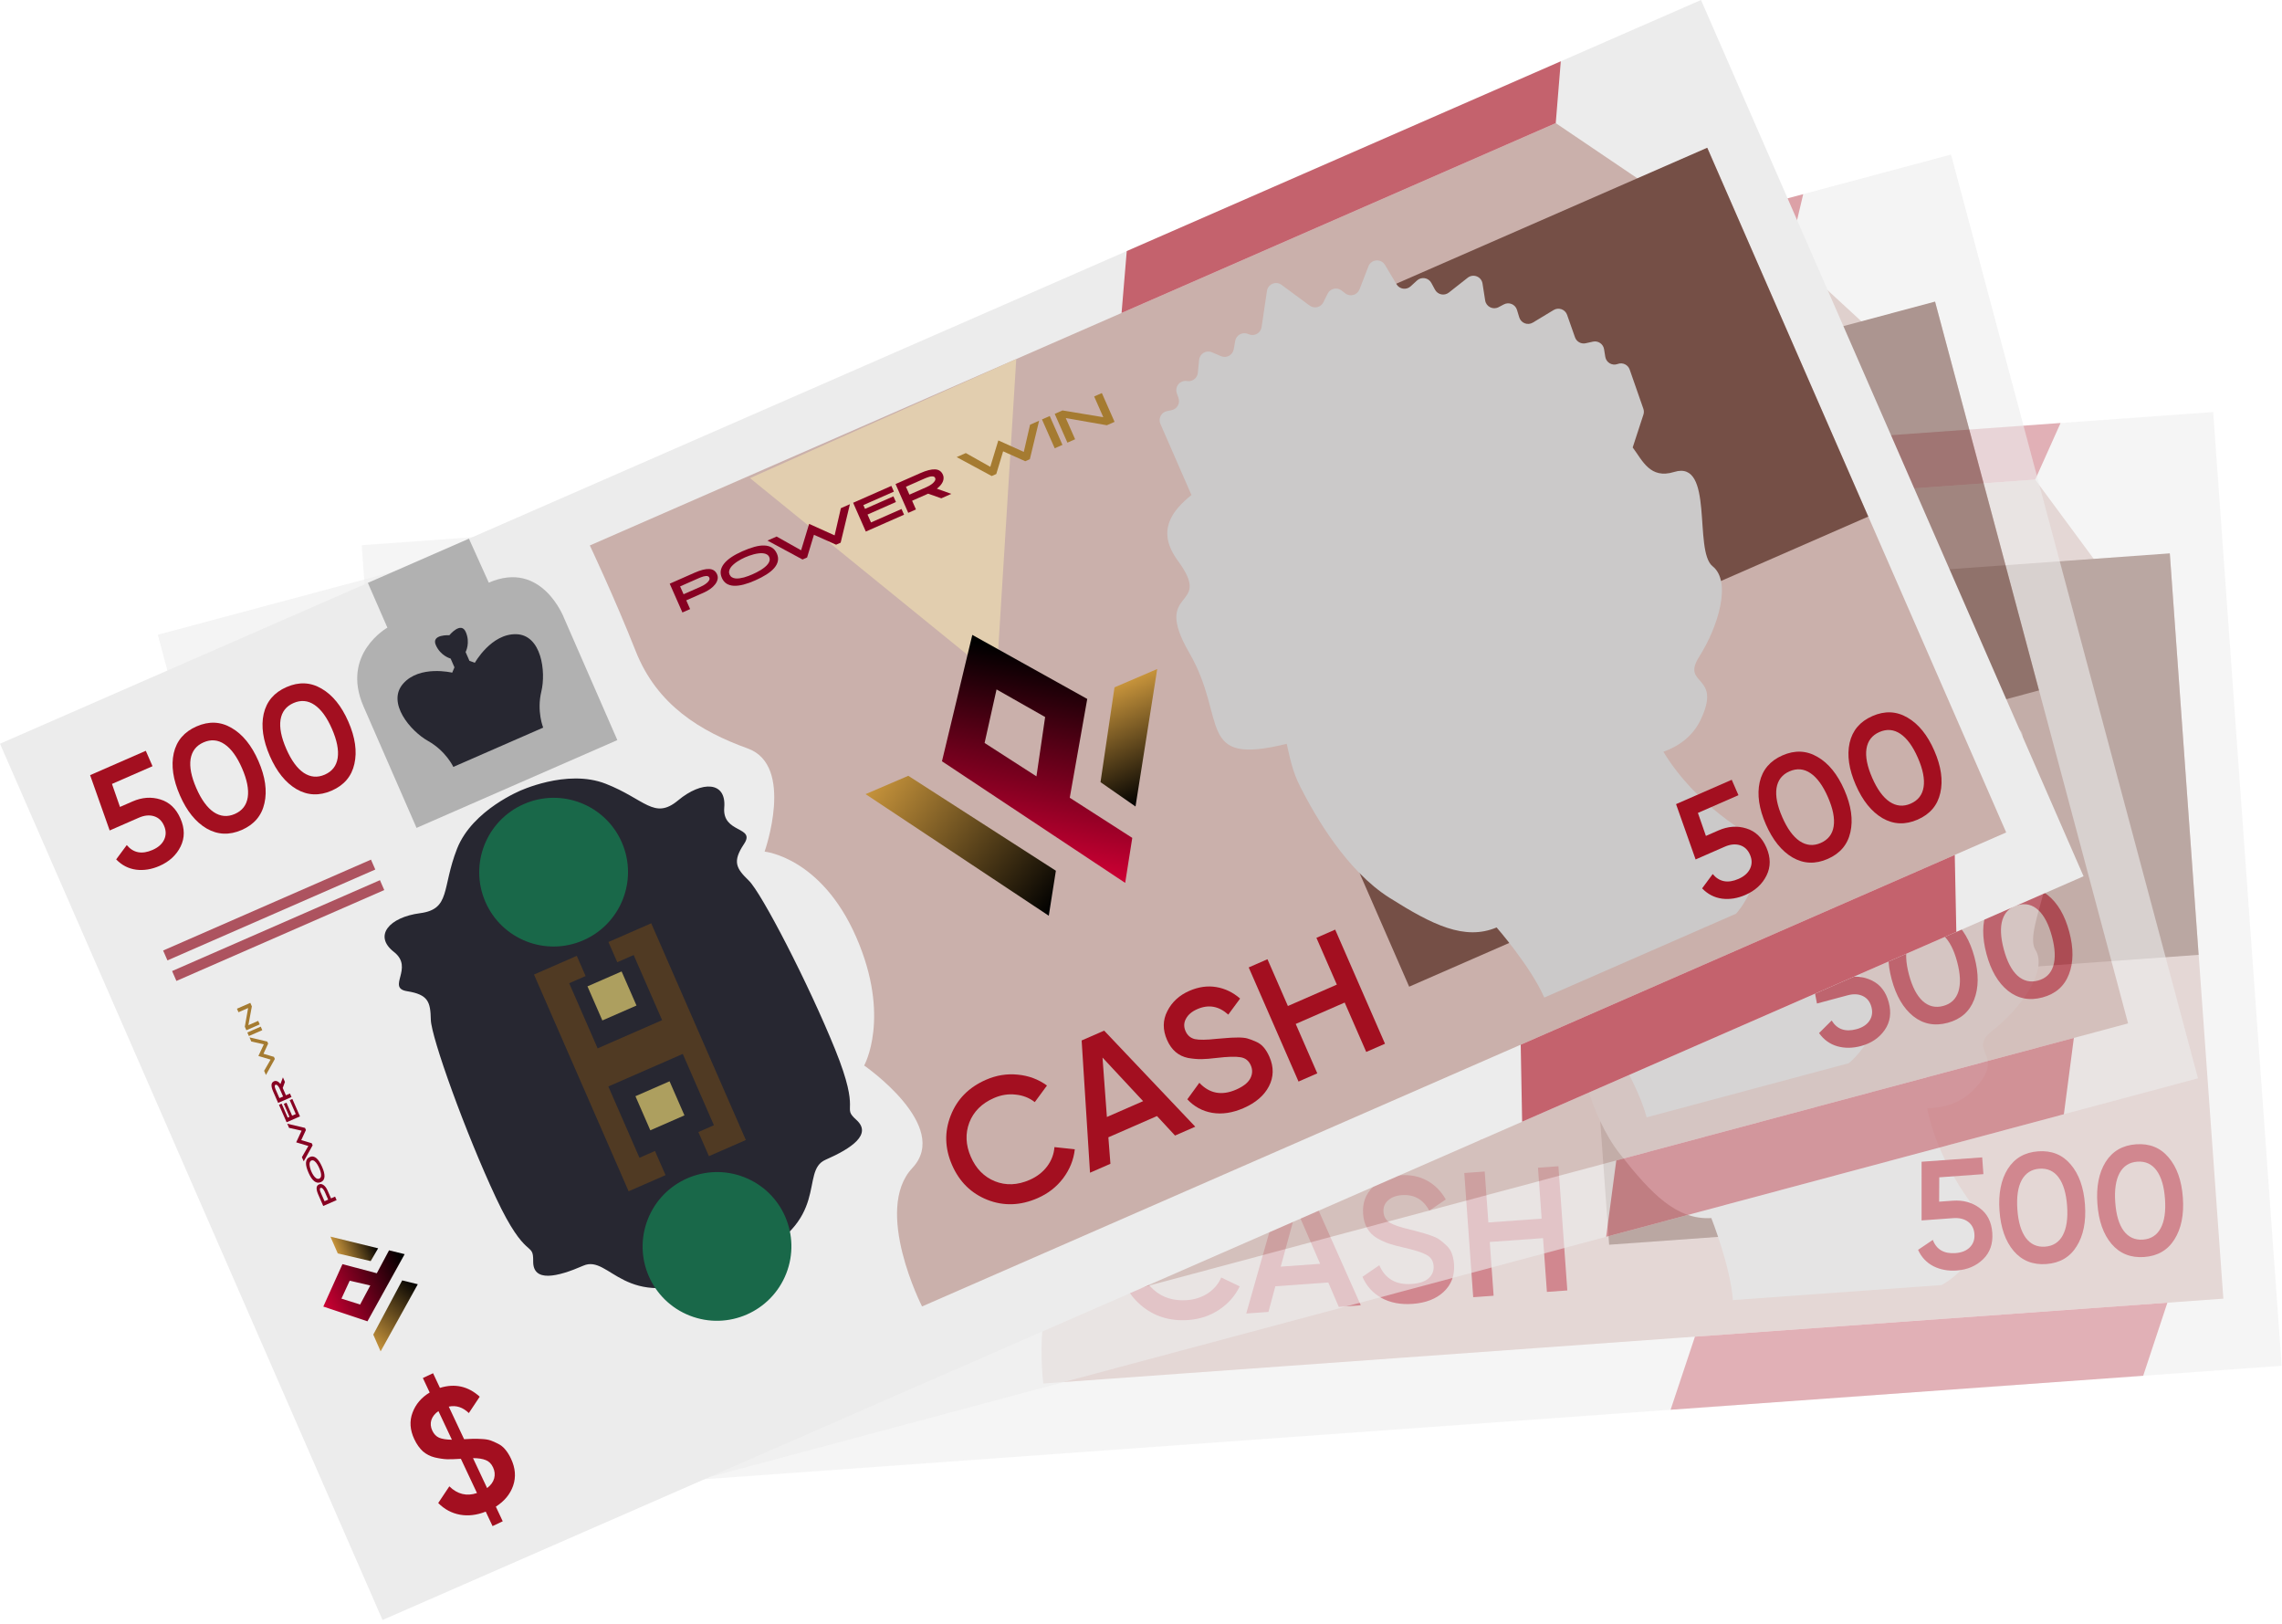 <svg width="430" height="306" viewBox="0 0 430 306" fill="none" xmlns="http://www.w3.org/2000/svg">
<g opacity="0.5">
<path d="M417.036 77.632L68.156 102.719L81.061 282.427L429.94 257.34L417.036 77.632Z" fill="#ECECEC"/>
<path d="M143.604 97.293L144.263 106.472C144.263 106.472 134.299 108.185 135.074 118.98L136.861 143.875L178.045 140.914L176.249 115.908C176.249 115.908 176.018 104.078 165.099 104.863L164.338 95.803L143.604 97.293Z" fill="#B1B1B1"/>
<path d="M185.385 104.611L383.495 90.366L394.579 105.374L408.872 104.347L418.95 244.689L196.592 260.678C196.592 260.678 193.93 240.445 203.565 235.475C213.201 230.504 201.446 214.239 201.446 214.239C201.446 214.239 209.28 207.377 208.1 190.945C206.92 174.514 197.197 169.984 197.197 169.984C197.197 169.984 208.014 156.611 200.683 150.603C193.351 144.594 187.295 137.187 186.895 126.284C186.496 115.382 185.384 104.614 185.384 104.614L185.385 104.611Z" fill="#CAB0AB"/>
<path d="M303.208 234.527L348.937 231.238L345.605 184.846L414.288 179.908L408.856 104.265L312.256 111.211L313.031 122.006L295.22 123.287L303.208 234.527Z" fill="#754F46"/>
<path d="M299.254 86.101L294.444 96.769L383.496 90.365L388.277 79.7L299.254 86.101Z" fill="#C4626D"/>
<path d="M319.38 251.848L314.794 265.619L403.846 259.216L408.404 245.447L319.38 251.848Z" fill="#C4626D"/>
<path d="M126.773 146.645L84.143 149.711L84.288 151.738L126.919 148.673L126.773 146.645Z" fill="#AD535F"/>
<path d="M127.076 150.857L84.445 153.922L84.591 155.95L127.221 152.885L127.076 150.857Z" fill="#AD535F"/>
<path d="M166.753 115.748C162.337 114.035 157.592 118.212 157.592 118.212L156.751 117.52L156.622 115.725C156.622 115.725 158.072 114.417 157.911 112.172C157.75 109.927 154.792 111.72 154.792 111.72C154.792 111.72 151.607 110.368 151.768 112.613C151.93 114.858 153.552 115.945 153.552 115.945L153.681 117.741L152.948 118.546C152.948 118.546 147.654 115.091 143.529 117.418C139.404 119.746 141.83 126.266 144.372 129.167C146.915 132.068 147.227 135.356 147.227 135.356L165.657 134.031C165.657 134.031 165.496 130.733 167.598 127.497C169.7 124.262 171.17 117.462 166.755 115.748L166.753 115.748Z" fill="#272731"/>
<path d="M382.617 159.773C377.864 159.578 377.71 155.745 376.791 152.811L380.755 147.656C380.987 147.354 381.114 146.984 381.115 146.603L381.148 138.785C381.152 137.829 380.383 137.05 379.428 137.04L379.307 137.038C378.229 137.026 377.422 136.048 377.615 134.989L377.877 133.554C378.056 132.57 377.371 131.64 376.378 131.517L374.989 131.346C374.116 131.239 373.46 130.497 373.461 129.618L373.468 125.133C373.47 124.03 372.457 123.205 371.376 123.427L366.902 124.349C365.791 124.578 364.762 123.703 364.812 122.57L364.878 121.092C364.926 120.001 363.968 119.137 362.887 119.296L361.782 119.457C360.601 119.63 359.601 118.591 359.819 117.419L360.411 114.25C360.655 112.943 359.4 111.859 358.14 112.285L353.863 113.734C352.841 114.081 351.753 113.423 351.586 112.357L351.359 110.918C351.182 109.799 350 109.144 348.957 109.588L347.478 110.219C346.462 110.652 345.306 110.043 345.089 108.962L344.253 104.801C343.967 103.38 342.168 102.911 341.225 104.013L338.196 107.545C337.436 108.431 336.036 108.334 335.408 107.35L334.941 106.62C334.349 105.692 333.052 105.542 332.261 106.308L330.972 107.559C330.195 108.314 328.924 108.182 328.317 107.286L324.633 101.843C323.898 100.756 322.268 100.844 321.653 102.003L318.426 108.092C317.902 109.081 316.594 109.325 315.748 108.594L315.537 108.411C314.705 107.692 313.423 107.914 312.882 108.87L312.089 110.272C311.537 111.248 310.217 111.454 309.392 110.694L308.031 109.438C307.166 108.64 305.774 108.912 305.274 109.977L304.23 112.2C303.801 113.112 302.688 113.47 301.807 112.981C300.652 112.338 299.228 113.168 299.22 114.49L299.214 115.468C299.208 116.518 298.28 117.322 297.237 117.181L296.346 117.06C295.25 116.91 294.295 117.805 294.375 118.907L295.422 133.496C291.007 135.08 286.852 137.596 288.884 144.331C292.252 155.498 282.453 147.101 285.125 161.395C287.798 175.689 279.01 181.93 296.716 183.686C296.431 186.272 295.974 188.828 296.431 192.247C297.263 198.469 299.373 209.983 305.303 217.506C311.234 225.027 315.947 229.876 322.465 229.506C322.465 229.506 326.069 238.584 326.527 244.957L365.853 242.129C365.853 242.129 373.851 238.031 373.507 229.303C373.507 229.303 365.606 220.669 363.123 208.793C366.071 208.786 369.238 207.986 371.791 205.418C378.517 198.653 370.272 198.22 375.498 194.127C380.723 190.034 385.983 182.862 383.52 178.936C381.056 175.01 390.556 160.098 382.616 159.771L382.617 159.773Z" fill="#CBC9C9"/>
<path d="M218.069 102.729L249.26 153.802L272.846 98.322L218.069 102.729Z" fill="#E2CEAF"/>
<path d="M160.761 241.819C143.273 243.077 144.421 231.735 138.995 232.125C133.569 232.515 128.982 231.937 130.35 228.206C131.718 224.475 129.058 227.936 127.735 214.571C126.412 201.205 126.305 182.003 127.351 178.834C128.396 175.664 128.474 174.22 124.935 172.295C121.395 170.37 127.71 168.644 125.047 164.478C122.384 160.31 126.402 158.024 132.126 159.247C137.851 160.469 137.539 156.133 142.744 150.129C147.95 144.124 157.987 143.766 157.987 143.766L157.242 143.82C157.242 143.82 167.229 142.739 173.238 147.936C179.248 153.134 179.559 157.47 185.05 155.441C190.541 153.412 194.843 155.1 192.803 159.606C190.763 164.112 197.259 164.916 194.031 167.326C190.804 169.738 191.087 171.155 192.574 174.144C194.062 177.131 196.7 196.151 197.3 209.568C197.9 222.986 194.772 219.941 196.66 223.438C198.547 226.934 194.091 228.163 188.664 228.553C183.236 228.944 185.994 240.005 168.506 241.262" fill="#272731"/>
<path d="M159.432 174.33C167.155 173.774 172.968 167.07 172.414 159.356C171.86 151.641 165.149 145.838 157.426 146.393C149.703 146.948 143.89 153.652 144.444 161.367C144.998 169.081 151.709 174.885 159.432 174.33Z" fill="#196849"/>
<path d="M174.538 246.283C179.608 240.435 178.973 231.591 173.12 226.529C167.267 221.467 158.413 222.103 153.343 227.951C148.274 233.798 148.909 242.643 154.762 247.705C160.614 252.767 169.469 252.13 174.538 246.283Z" fill="#196849"/>
<path d="M161.789 193.95L155.178 194.426L154.219 181.068L157.584 180.826L157.287 176.681L148.512 177.312L151.703 221.76L159.276 221.215L158.921 216.263L155.735 216.492L154.685 201.869L162.318 201.32L169.952 200.771L171.002 215.395L167.816 215.624L168.172 220.575L175.746 220.031L172.554 175.583L163.778 176.215L164.076 180.359L167.442 180.117L168.402 193.475L161.789 193.95Z" fill="#503A23"/>
<path d="M164.271 182.272L157.271 182.775L157.773 189.766L164.773 189.262L164.271 182.272Z" fill="#AD9F5F"/>
<path d="M165.888 204.8L158.889 205.304L159.391 212.295L166.39 211.791L165.888 204.8Z" fill="#AD9F5F"/>
<path d="M99.307 216.908L105.492 220.174L108.024 218.361L99.09 213.532L99.309 216.905L99.309 216.91L99.307 216.908Z" fill="url(#paint0_linear_195_12462)"/>
<path d="M100.359 233.236L110.502 225.394L113.427 226.974L100.586 236.611L100.367 233.232L100.36 233.238L100.359 233.236Z" fill="url(#paint1_linear_195_12462)"/>
<path d="M99.442 219.066L92.229 225.409L100.188 230.562L113.028 220.926L110.103 219.346L105.817 222.666L99.442 219.066ZM99.969 227.189L96.574 225.068L99.658 222.4L103.532 224.439L99.969 227.192L99.969 227.189Z" fill="url(#paint2_linear_195_12462)"/>
<path d="M99.035 207.981L98.858 205.257C98.816 204.594 98.886 204.09 99.074 203.742C99.26 203.386 99.587 203.195 100.058 203.156C100.28 203.14 100.483 203.18 100.669 203.267C100.85 203.352 101.005 203.484 101.139 203.655C101.274 203.825 101.382 204.028 101.462 204.27C101.542 204.511 101.586 204.767 101.606 205.051L101.728 206.931L102.927 206.839L102.982 207.682L99.034 207.994L99.033 207.981L99.035 207.981ZM100.778 205.106C100.771 205.009 100.758 204.899 100.733 204.772C100.708 204.64 100.668 204.517 100.615 204.402C100.563 204.283 100.493 204.185 100.404 204.106C100.315 204.028 100.211 203.992 100.084 204.001C100.002 204.007 99.933 204.035 99.882 204.087C99.828 204.132 99.788 204.192 99.763 204.268C99.732 204.343 99.714 204.421 99.705 204.514C99.69 204.6 99.689 204.688 99.693 204.778C99.691 204.86 99.691 204.942 99.699 205.014L99.713 205.201L99.835 207.08L100.913 206.992L100.791 205.113L100.78 205.103L100.778 205.106ZM100.688 202.802C100.338 202.828 100.034 202.785 99.768 202.673C99.502 202.553 99.281 202.376 99.1 202.137C98.913 201.891 98.772 201.592 98.67 201.232C98.569 200.871 98.504 200.464 98.468 200.007C98.435 199.548 98.445 199.1 98.487 198.716C98.527 198.333 98.626 198.002 98.767 197.721C98.908 197.444 99.106 197.221 99.357 197.059C99.603 196.895 99.913 196.8 100.291 196.768C100.643 196.743 100.951 196.788 101.209 196.91C101.468 197.033 101.679 197.221 101.864 197.473C102.035 197.723 102.172 198.04 102.272 198.411C102.371 198.782 102.433 199.21 102.462 199.686C102.494 200.162 102.481 200.559 102.429 200.928C102.378 201.302 102.276 201.621 102.139 201.888C101.994 202.153 101.806 202.362 101.563 202.521C101.319 202.675 101.023 202.763 100.679 202.793L100.69 202.802L100.688 202.802ZM100.638 201.96C100.803 201.948 100.946 201.904 101.06 201.821C101.171 201.746 101.271 201.649 101.349 201.533C101.428 201.412 101.484 201.279 101.525 201.129C101.569 200.975 101.597 200.823 101.625 200.664C101.644 200.504 101.651 200.346 101.65 200.189C101.649 200.03 101.646 199.883 101.637 199.748C101.627 199.612 101.611 199.462 101.594 199.301C101.577 199.137 101.545 198.98 101.502 198.816C101.459 198.654 101.409 198.496 101.346 198.344C101.283 198.189 101.208 198.058 101.115 197.949C101.023 197.832 100.913 197.745 100.789 197.684C100.661 197.616 100.514 197.596 100.349 197.608C100.183 197.62 100.054 197.665 99.938 197.753C99.819 197.834 99.719 197.936 99.645 198.065C99.566 198.191 99.501 198.335 99.45 198.495C99.399 198.656 99.366 198.818 99.339 198.99C99.318 199.156 99.304 199.324 99.295 199.492C99.294 199.656 99.296 199.803 99.301 199.944C99.306 200.085 99.329 200.222 99.348 200.381C99.375 200.533 99.404 200.693 99.452 200.841C99.496 200.992 99.554 201.145 99.621 201.287C99.689 201.429 99.765 201.549 99.867 201.655C99.96 201.759 100.075 201.836 100.196 201.896C100.32 201.957 100.459 201.975 100.62 201.961L100.645 201.959L100.638 201.96ZM98.344 197.258L98.282 196.254L100.991 194.344L98.248 192.745L100.74 190.67L97.826 189.216L97.763 188.225L101.871 190.322L101.901 190.824L99.75 192.635L102.109 194.003L102.14 194.505L98.346 197.263L98.346 197.258L98.344 197.258ZM97.737 187.869L97.465 183.678L98.249 183.621L98.466 186.965L98.983 186.928L98.78 183.81L99.559 183.748L99.762 186.864L100.846 186.779L100.629 183.432L101.413 183.376L101.685 187.562L97.737 187.874L97.737 187.869ZM101.162 179.294L100.027 180.407L100.14 182.163L101.333 182.072L101.388 182.915L97.44 183.227L97.263 180.503C97.22 179.839 97.291 179.335 97.479 178.987C97.664 178.632 97.991 178.441 98.462 178.402C98.623 178.391 98.775 178.406 98.913 178.45C99.052 178.494 99.181 178.556 99.299 178.646C99.415 178.735 99.514 178.846 99.601 178.976C99.689 179.104 99.767 179.255 99.828 179.415L101.083 178.191L101.154 179.292L101.159 179.291L101.162 179.294ZM99.185 180.346C99.178 180.249 99.165 180.14 99.14 180.013C99.115 179.881 99.075 179.758 99.022 179.643C98.964 179.521 98.892 179.423 98.811 179.347C98.722 179.268 98.618 179.232 98.491 179.241C98.408 179.247 98.34 179.275 98.289 179.328C98.235 179.373 98.195 179.432 98.17 179.509C98.138 179.583 98.121 179.662 98.112 179.755C98.097 179.841 98.096 179.928 98.099 180.018C98.098 180.1 98.098 180.183 98.106 180.254L98.119 180.441L98.241 182.32L99.325 182.235L99.204 180.355L99.187 180.346L99.185 180.346ZM97.008 176.521L96.946 175.517L99.656 173.607L96.913 172.008L99.405 169.933L96.49 168.479L96.427 167.488L100.535 169.585L100.566 170.087L98.414 171.898L100.773 173.266L100.804 173.768L97.011 176.526L97.01 176.521L97.008 176.521ZM96.345 166.313L100.307 166.005L100.36 166.855L96.398 167.163L96.345 166.313ZM96.312 165.773L96.258 164.922L98.879 161.228L96.032 161.451L95.977 160.608L99.925 160.296L99.981 161.138L97.301 164.842L100.204 164.613L100.259 165.455L96.311 165.768L96.312 165.773Z" fill="black"/>
<path d="M269.675 162.814L261.23 178.778L265.918 185.307L278.41 162.249L269.69 162.817L269.675 162.814Z" fill="url(#paint3_linear_195_12462)"/>
<path d="M227.471 165.542L247.738 191.705L243.65 199.254L218.746 166.125L227.483 165.56L227.471 165.542Z" fill="url(#paint4_linear_195_12462)"/>
<path d="M264.103 163.167L247.707 144.557L234.381 165.096L259.283 198.225L263.371 190.676L254.789 179.615L264.101 163.167L264.103 163.167ZM243.101 164.528L248.588 155.769L255.486 163.727L250.216 173.722L243.101 164.528Z" fill="url(#paint5_linear_195_12462)"/>
<path d="M194.043 115.362L200.045 114.968C201.505 114.873 202.616 115.025 203.385 115.438C204.171 115.839 204.59 116.552 204.67 117.578C204.709 118.065 204.619 118.506 204.427 118.912C204.237 119.304 203.948 119.644 203.572 119.938C203.196 120.232 202.748 120.468 202.218 120.644C201.688 120.819 201.119 120.919 200.494 120.964L196.351 121.234L196.548 123.843L194.688 123.967L194.012 115.37L194.041 115.364L194.043 115.362ZM200.376 119.149C200.589 119.132 200.834 119.106 201.113 119.048C201.406 118.993 201.677 118.906 201.929 118.789C202.194 118.674 202.413 118.522 202.582 118.329C202.753 118.138 202.833 117.912 202.816 117.634C202.803 117.454 202.739 117.303 202.626 117.194C202.527 117.075 202.395 116.99 202.225 116.937C202.059 116.871 201.888 116.831 201.682 116.81C201.493 116.779 201.299 116.774 201.102 116.782C200.921 116.781 200.74 116.779 200.582 116.797L200.169 116.822L196.026 117.093L196.215 119.44L200.359 119.169L200.378 119.147L200.376 119.149ZM205.454 118.948C205.395 118.185 205.495 117.525 205.743 116.944C206.004 116.365 206.397 115.885 206.923 115.49C207.466 115.085 208.125 114.776 208.918 114.553C209.712 114.33 210.612 114.185 211.622 114.108C212.632 114.031 213.617 114.057 214.463 114.148C215.308 114.236 216.04 114.448 216.653 114.757C217.266 115.063 217.753 115.49 218.112 116.038C218.476 116.573 218.68 117.249 218.752 118.069C218.81 118.832 218.707 119.505 218.437 120.068C218.164 120.632 217.749 121.092 217.194 121.496C216.645 121.871 215.945 122.171 215.126 122.388C214.307 122.604 213.366 122.739 212.318 122.806C211.267 122.873 210.395 122.846 209.582 122.738C208.756 122.627 208.053 122.407 207.468 122.107C206.884 121.794 206.421 121.384 206.072 120.852C205.736 120.324 205.538 119.677 205.475 118.927L205.456 118.95L205.454 118.948ZM207.309 118.837C207.335 119.199 207.43 119.507 207.61 119.753C207.777 119.997 207.992 120.21 208.246 120.379C208.512 120.551 208.805 120.673 209.133 120.765C209.474 120.858 209.809 120.922 210.16 120.978C210.514 121.02 210.86 121.033 211.209 121.033C211.558 121.033 211.881 121.027 212.18 121.001C212.479 120.976 212.808 120.943 213.167 120.905C213.526 120.867 213.877 120.799 214.233 120.704C214.591 120.612 214.938 120.5 215.277 120.363C215.616 120.225 215.907 120.061 216.149 119.859C216.406 119.66 216.601 119.419 216.735 119.151C216.885 118.871 216.93 118.555 216.904 118.196C216.878 117.834 216.776 117.552 216.584 117.303C216.407 117.043 216.179 116.826 215.895 116.666C215.615 116.491 215.298 116.35 214.947 116.24C214.597 116.131 214.234 116.061 213.858 115.999C213.491 115.954 213.121 115.922 212.749 115.903C212.387 115.899 212.064 115.906 211.754 115.916C211.443 115.925 211.138 115.977 210.794 116.018C210.459 116.076 210.107 116.143 209.778 116.242C209.446 116.342 209.11 116.467 208.797 116.613C208.484 116.758 208.221 116.928 207.988 117.146C207.759 117.352 207.59 117.597 207.456 117.867C207.323 118.135 207.28 118.438 207.309 118.787L207.313 118.841L207.309 118.837ZM217.676 113.837L219.888 113.701L224.092 119.592L227.619 113.615L232.186 119.033L235.396 112.682L237.581 112.54L232.951 121.488L231.846 121.557L227.86 116.875L224.835 122.015L223.73 122.084L217.663 113.833L217.676 113.837ZM238.374 112.493L247.611 111.89L247.74 113.597L240.363 114.077L240.448 115.201L247.316 114.751L247.448 116.445L240.581 116.894L240.767 119.254L248.143 118.774L248.272 120.481L239.036 121.086L238.359 112.49L238.372 112.493L238.374 112.493ZM257.262 119.929L254.81 117.461L250.937 117.712L251.138 120.309L249.278 120.432L248.602 111.836L254.603 111.442C256.064 111.347 257.174 111.499 257.944 111.912C258.73 112.313 259.149 113.026 259.229 114.054C259.258 114.403 259.223 114.735 259.123 115.038C259.023 115.342 258.887 115.624 258.689 115.878C258.491 116.132 258.243 116.347 257.961 116.539C257.678 116.732 257.345 116.899 256.991 117.036L259.69 119.767L257.264 119.923L257.261 119.936L257.262 119.929ZM254.948 115.626C255.161 115.609 255.405 115.583 255.685 115.525C255.977 115.47 256.248 115.384 256.501 115.267C256.769 115.138 256.985 114.986 257.153 114.806C257.324 114.615 257.405 114.389 257.387 114.111C257.374 113.931 257.311 113.78 257.198 113.671C257.099 113.552 256.966 113.467 256.797 113.414C256.63 113.348 256.459 113.308 256.253 113.287C256.064 113.257 255.87 113.252 255.673 113.259C255.492 113.258 255.311 113.256 255.153 113.274L254.741 113.299L250.597 113.57L250.784 115.93L254.927 115.659L254.95 115.624L254.948 115.626ZM263.382 110.88L265.595 110.744L269.798 116.636L273.325 110.659L277.892 116.077L281.103 109.725L283.287 109.583L278.657 118.532L277.552 118.6L273.566 113.918L270.542 119.058L269.437 119.127L263.369 110.877L263.382 110.88ZM285.884 109.415L286.556 118.037L284.683 118.157L284.011 109.535L285.884 109.415ZM287.075 109.34L288.948 109.22L297.083 114.915L296.597 108.721L298.457 108.597L299.133 117.194L297.273 117.317L289.113 111.493L289.614 117.813L287.753 117.936L287.077 109.34L287.075 109.34Z" fill="black"/>
<path d="M129.84 128.599C128.573 130.631 126.67 131.738 124.132 131.92C121.595 132.103 119.544 131.28 117.98 129.451C116.436 127.622 115.548 125.098 115.317 121.88C115.086 118.662 115.604 116.037 116.871 114.005C118.157 111.972 120.07 110.864 122.607 110.681C125.145 110.499 127.186 111.322 128.73 113.152C130.294 114.98 131.192 117.504 131.423 120.722C131.654 123.94 131.126 126.565 129.84 128.599ZM123.897 128.644C125.42 128.534 126.536 127.817 127.245 126.492C127.955 125.166 128.225 123.324 128.055 120.964C127.886 118.604 127.355 116.819 126.464 115.609C125.572 114.399 124.365 113.848 122.843 113.958C121.339 114.066 120.223 114.783 119.495 116.11C118.785 117.435 118.515 119.278 118.685 121.638C118.854 123.998 119.385 125.783 120.276 126.993C121.187 128.201 122.394 128.752 123.897 128.644Z" fill="#A30F20"/>
<path d="M111.394 129.925C110.127 131.957 108.225 133.064 105.687 133.246C103.149 133.429 101.099 132.606 99.535 130.778C97.991 128.948 97.103 126.424 96.872 123.206C96.641 119.988 97.159 117.363 98.426 115.331C99.712 113.298 101.624 112.19 104.162 112.007C106.7 111.825 108.741 112.649 110.285 114.478C111.849 116.307 112.746 118.83 112.977 122.048C113.208 125.266 112.681 127.892 111.394 129.925ZM105.452 129.97C106.975 129.86 108.091 129.143 108.8 127.818C109.509 126.492 109.779 124.65 109.61 122.29C109.44 119.93 108.91 118.145 108.018 116.935C107.127 115.725 105.92 115.174 104.397 115.284C102.894 115.392 101.778 116.109 101.049 117.436C100.34 118.761 100.07 120.604 100.239 122.964C100.409 125.324 100.939 127.109 101.831 128.319C102.742 129.528 103.949 130.078 105.452 129.97Z" fill="#A30F20"/>
<path d="M88.075 121.31C90.027 121.169 91.718 121.636 93.149 122.709C94.579 123.763 95.367 125.314 95.514 127.362C95.661 129.41 95.084 131.068 93.782 132.338C92.48 133.608 90.823 134.315 88.813 134.46C87.192 134.576 85.731 134.309 84.428 133.658C83.124 132.987 82.158 131.959 81.528 130.573L84.308 128.697C84.987 130.51 86.41 131.339 88.578 131.183C89.729 131.101 90.626 130.742 91.267 130.108C91.926 129.453 92.22 128.618 92.147 127.604C92.074 126.59 91.675 125.815 90.95 125.279C90.224 124.743 89.296 124.515 88.163 124.597L82.19 125.026L82.191 113.97L93.611 113.148L93.838 116.308L85.521 116.906L85.498 121.495L88.075 121.31Z" fill="#A30F20"/>
<path d="M409.736 233.519C408.469 235.551 406.567 236.658 404.029 236.841C401.491 237.023 399.44 236.2 397.877 234.372C396.332 232.542 395.445 230.018 395.214 226.8C394.983 223.582 395.501 220.957 396.767 218.925C398.054 216.892 399.966 215.784 402.504 215.602C405.042 215.419 407.083 216.243 408.627 218.073C410.191 219.901 411.088 222.424 411.319 225.642C411.55 228.86 411.022 231.486 409.736 233.519ZM403.794 233.564C405.316 233.455 406.432 232.737 407.142 231.412C407.851 230.087 408.121 228.244 407.952 225.884C407.782 223.524 407.252 221.739 406.36 220.529C405.469 219.319 404.262 218.769 402.739 218.878C401.236 218.986 400.12 219.704 399.391 221.03C398.682 222.356 398.412 224.198 398.581 226.558C398.751 228.918 399.281 230.703 400.173 231.913C401.083 233.122 402.291 233.672 403.794 233.564Z" fill="#A30F20"/>
<path d="M391.291 234.845C390.024 236.877 388.121 237.984 385.584 238.167C383.046 238.349 380.995 237.526 379.431 235.698C377.887 233.868 376.999 231.344 376.768 228.126C376.537 224.908 377.055 222.283 378.322 220.251C379.609 218.218 381.521 217.11 384.059 216.928C386.596 216.745 388.637 217.569 390.182 219.399C391.745 221.227 392.643 223.75 392.874 226.968C393.105 230.186 392.577 232.812 391.291 234.845ZM385.348 234.89C386.871 234.781 387.987 234.063 388.696 232.738C389.406 231.413 389.676 229.57 389.506 227.21C389.337 224.851 388.806 223.066 387.915 221.855C387.024 220.645 385.817 220.095 384.294 220.204C382.791 220.312 381.675 221.03 380.946 222.356C380.236 223.682 379.966 225.524 380.136 227.884C380.305 230.244 380.836 232.029 381.727 233.239C382.638 234.448 383.845 234.998 385.348 234.89Z" fill="#A30F20"/>
<path d="M367.971 226.23C369.923 226.09 371.615 226.556 373.046 227.63C374.475 228.683 375.264 230.234 375.411 232.282C375.558 234.33 374.98 235.989 373.678 237.259C372.376 238.528 370.72 239.236 368.709 239.38C367.089 239.497 365.627 239.229 364.325 238.578C363.021 237.907 362.054 236.879 361.425 235.493L364.204 233.617C364.884 235.431 366.307 236.26 368.474 236.104C369.626 236.021 370.522 235.662 371.163 235.028C371.823 234.373 372.116 233.538 372.043 232.524C371.97 231.51 371.571 230.735 370.846 230.199C370.121 229.663 369.192 229.436 368.06 229.517L362.086 229.947L362.087 218.89L373.507 218.069L373.734 221.228L365.418 221.826L365.394 226.415L367.971 226.23Z" fill="#A30F20"/>
<path d="M289.804 220.013L293.653 219.736L295.333 243.14L291.485 243.416L290.757 233.286L280.718 234.008L281.445 244.138L277.597 244.415L275.916 221.011L279.765 220.734L280.454 230.33L290.493 229.608L289.804 220.013Z" fill="#A30F20"/>
<path d="M266.177 245.673C263.924 245.835 261.968 245.46 260.311 244.549C258.675 243.636 257.481 242.31 256.728 240.572L259.902 238.395C261.028 240.957 263.064 242.133 266.009 241.921C267.459 241.817 268.521 241.46 269.195 240.852C269.889 240.219 270.204 239.446 270.138 238.532C270.069 237.574 269.627 236.878 268.811 236.443C267.993 235.987 266.57 235.529 264.541 235.07C263.402 234.816 262.476 234.569 261.763 234.329C261.051 234.089 260.286 233.741 259.468 233.284C258.671 232.804 258.055 232.187 257.62 231.434C257.184 230.681 256.929 229.781 256.854 228.733C256.705 226.661 257.324 224.969 258.71 223.66C260.094 222.328 261.824 221.588 263.899 221.438C265.773 221.304 267.445 221.643 268.917 222.455C270.388 223.268 271.56 224.45 272.434 226L269.322 228.106C268.184 225.992 266.466 225.018 264.168 225.183C263.052 225.263 262.179 225.595 261.548 226.178C260.915 226.739 260.631 227.465 260.695 228.356C260.758 229.226 261.142 229.893 261.848 230.357C262.575 230.798 263.851 231.233 265.676 231.661C266.589 231.887 267.252 232.063 267.665 232.191C268.098 232.294 268.694 232.475 269.453 232.734C270.234 232.992 270.825 233.263 271.227 233.548C271.629 233.832 272.058 234.194 272.516 234.631C272.995 235.067 273.346 235.58 273.568 236.169C273.79 236.758 273.928 237.431 273.982 238.189C274.134 240.306 273.485 242.044 272.035 243.403C270.606 244.738 268.654 245.495 266.177 245.673Z" fill="#A30F20"/>
<path d="M252.267 246.236L250.288 241.64L240.315 242.357L239.014 247.189L234.831 247.49L241.651 223.475L246.269 223.143L256.416 245.938L252.267 246.236ZM241.328 238.655L248.757 238.121L244.284 227.823L241.328 238.655Z" fill="#A30F20"/>
<path d="M223.931 248.711C220.406 248.964 217.4 248.015 214.913 245.864C212.425 243.691 211.057 240.888 210.811 237.455C210.564 234.022 211.518 231.064 213.672 228.579C215.824 226.071 218.663 224.691 222.188 224.438C224.307 224.285 226.296 224.646 228.152 225.521C230.032 226.394 231.535 227.653 232.662 229.297L229.455 231.477C228.747 230.362 227.766 229.514 226.514 228.932C225.282 228.326 223.929 228.076 222.457 228.182C219.958 228.362 217.985 229.299 216.536 230.994C215.111 232.687 214.485 234.749 214.659 237.178C214.834 239.608 215.748 241.558 217.401 243.03C219.076 244.501 221.163 245.146 223.662 244.966C225.134 244.86 226.449 244.43 227.606 243.674C228.761 242.897 229.598 241.907 230.117 240.704L233.601 242.37C232.742 244.156 231.446 245.627 229.713 246.783C228 247.914 226.073 248.557 223.931 248.711Z" fill="#A30F20"/>
<path d="M102.253 266.767L114.804 265.865L115.034 269.062L96.118 270.422L95.888 267.225L98.981 267.002L98.487 260.111L95.998 260.29L95.788 257.377L98.278 257.198L97.936 252.438C97.76 249.998 98.361 248.075 99.737 246.666C101.137 245.256 102.844 244.479 104.859 244.334C106.542 244.213 108.02 244.547 109.292 245.337C110.562 246.102 111.56 247.233 112.287 248.728L109.662 250.488C108.723 248.365 107.21 247.379 105.124 247.529C103.916 247.616 102.935 248.067 102.184 248.883C101.43 249.675 101.107 250.805 101.212 252.273L101.549 256.963L109.442 256.395L109.652 259.308L101.758 259.876L102.253 266.767Z" fill="#A30F20"/>
</g>
<g opacity="0.6">
<path d="M367.632 29.126L29.74 119.599L76.279 293.648L414.172 203.174L367.632 29.126Z" fill="#ECECEC"/>
<path d="M102.813 100.033L105.19 108.923C105.19 108.923 95.728 112.486 98.523 122.941L104.97 147.052L144.857 136.372L138.381 112.154C138.381 112.154 135.924 100.579 125.349 103.411L122.894 94.657L102.813 100.033Z" fill="#B1B1B1"/>
<path d="M145.223 99.335L337.094 47.96L350.808 60.608L364.65 56.901L400.995 192.824L185.64 250.487C185.64 250.487 179.213 231.12 187.739 224.42C196.265 217.72 181.655 203.965 181.655 203.965C181.655 203.965 188.056 195.748 183.8 179.834C179.545 163.919 169.143 161.306 169.143 161.306C169.143 161.306 177.246 146.132 168.913 141.615C160.581 137.098 153.237 130.966 150.79 120.335C148.343 109.703 145.223 99.338 145.223 99.338L145.223 99.335Z" fill="#CAB0AB"/>
<path d="M285.416 204.686L329.704 192.827L317.69 147.896L384.209 130.085L364.62 56.825L271.062 81.876L273.858 92.33L256.608 96.949L285.416 204.686Z" fill="#754F46"/>
<path d="M253.56 59.669L250.847 71.053L337.094 47.96L339.779 36.583L253.56 59.669Z" fill="#C4626D"/>
<path d="M304.559 218.644L302.651 233.034L388.898 209.941L390.779 195.558L304.559 218.644Z" fill="#C4626D"/>
<path d="M95.583 151.676L54.295 162.731L54.82 164.695L96.108 153.64L95.583 151.676Z" fill="#AD535F"/>
<path d="M96.672 155.756L55.385 166.811L55.91 168.775L97.198 157.719L96.672 155.756Z" fill="#AD535F"/>
<path d="M129.025 113.789C124.366 112.939 120.492 117.937 120.492 117.937L119.536 117.416L119.071 115.677C119.071 115.677 120.249 114.119 119.668 111.945C119.086 109.77 116.519 112.09 116.519 112.09C116.519 112.09 113.137 111.363 113.718 113.538C114.3 115.712 116.098 116.473 116.098 116.473L116.563 118.213L115.994 119.141C115.994 119.141 110.145 116.747 106.532 119.811C102.92 122.875 106.531 128.821 109.575 131.19C112.618 133.559 113.544 136.729 113.544 136.729L131.394 131.95C131.394 131.95 130.614 128.742 132.069 125.167C133.524 121.593 133.686 114.638 129.027 113.788L129.025 113.789Z" fill="#272731"/>
<path d="M349.31 116.288C344.606 116.993 343.732 113.258 342.277 110.551L345.198 104.739C345.369 104.399 345.424 104.012 345.353 103.638L343.912 95.953C343.736 95.014 342.835 94.394 341.894 94.564L341.775 94.585C340.714 94.777 339.737 93.969 339.727 92.892L339.715 91.434C339.705 90.434 338.857 89.649 337.858 89.716L336.461 89.81C335.584 89.87 334.8 89.265 334.636 88.402L333.798 83.996C333.592 82.912 332.442 82.293 331.422 82.716L327.201 84.466C326.154 84.9 324.978 84.234 324.813 83.113L324.599 81.648C324.442 80.569 323.338 79.9 322.306 80.26L321.251 80.628C320.124 81.02 318.946 80.188 318.939 78.996L318.923 75.772C318.917 74.442 317.481 73.615 316.324 74.271L312.396 76.501C311.457 77.035 310.265 76.594 309.9 75.579L309.406 74.208C309.022 73.142 307.737 72.723 306.796 73.356L305.463 74.254C304.547 74.871 303.297 74.491 302.88 73.471L301.275 69.541C300.726 68.2 298.872 68.079 298.153 69.339L295.844 73.38C295.264 74.394 293.871 74.562 293.069 73.715L292.473 73.085C291.716 72.286 290.415 72.383 289.783 73.285L288.752 74.757C288.131 75.645 286.859 75.755 286.093 74.99L281.45 70.339C280.523 69.411 278.939 69.805 278.554 71.059L276.531 77.648C276.203 78.717 274.965 79.205 273.997 78.646L273.754 78.506C272.802 77.957 271.585 78.417 271.233 79.458L270.719 80.984C270.361 82.047 269.103 82.499 268.15 81.907L266.577 80.931C265.577 80.311 264.262 80.841 263.971 81.981L263.364 84.361C263.115 85.337 262.09 85.899 261.132 85.585C259.877 85.172 258.634 86.256 258.876 87.555L259.055 88.517C259.247 89.549 258.486 90.514 257.436 90.572L256.538 90.621C255.434 90.681 254.664 91.74 254.95 92.808L258.728 106.937C254.691 109.326 251.084 112.58 254.349 118.812C259.761 129.143 248.555 122.745 253.873 136.279C259.192 149.812 251.738 157.599 269.457 155.982C269.664 158.576 269.698 161.172 270.791 164.444C272.78 170.397 277.022 181.306 284.264 187.575C291.506 193.842 297.047 197.714 303.379 196.121C303.379 196.121 308.629 204.356 310.279 210.528L348.368 200.329C348.368 200.329 355.45 194.796 353.466 186.289C353.466 186.289 344.081 179.302 339.404 168.107C342.298 167.543 345.257 166.161 347.281 163.157C352.611 155.244 344.432 156.374 348.793 151.369C353.153 146.363 356.967 138.327 353.808 134.937C350.649 131.546 357.168 115.109 349.309 116.286L349.31 116.288Z" fill="#CBC9C9"/>
<path d="M176.964 91.32L217.221 135.59L229.928 76.655L176.964 91.32Z" fill="#E2CEAF"/>
<path d="M146.899 238.729C129.962 243.264 128.952 231.908 123.696 233.316C118.441 234.723 113.827 235.02 114.468 231.098C115.108 227.176 113.148 231.077 109.33 218.201C105.512 205.326 101.789 186.488 102.218 183.178C102.647 179.868 102.451 178.435 98.613 177.212C94.775 175.99 100.651 173.104 97.25 169.514C93.85 165.924 97.365 162.921 103.216 163.041C109.069 163.162 107.946 158.962 111.926 152.083C115.906 145.204 125.696 142.958 125.696 142.958L124.975 143.152C124.975 143.152 134.579 140.205 141.459 144.175C148.341 148.146 149.464 152.345 154.473 149.317C159.484 146.288 164.027 147.133 162.873 151.943C161.718 156.753 168.249 156.317 165.534 159.294C162.818 162.271 163.364 163.61 165.388 166.264C167.411 168.917 173.587 187.098 176.705 200.161C179.822 213.224 176.176 210.825 178.69 213.902C181.202 216.98 177.057 219.028 171.801 220.435C166.544 221.843 171.337 232.185 154.4 236.72" fill="#272731"/>
<path d="M132.875 172.701C140.355 170.698 144.799 163.017 142.801 155.545C140.804 148.074 133.12 143.641 125.64 145.643C118.16 147.646 113.715 155.327 115.713 162.799C117.711 170.27 125.394 174.703 132.875 172.701Z" fill="#196849"/>
<path d="M161.269 240.512C165.146 233.813 162.855 225.247 156.153 221.38C149.451 217.513 140.876 219.809 137 226.509C133.123 233.208 135.413 241.774 142.115 245.64C148.817 249.507 157.392 247.211 161.269 240.512Z" fill="#196849"/>
<path d="M138.886 191.524L132.482 193.239L129.023 180.302L132.283 179.429L131.209 175.415L122.711 177.69L134.222 220.738L141.556 218.774L140.273 213.978L137.188 214.805L133.401 200.642L140.794 198.662L148.188 196.682L151.975 210.845L148.889 211.671L150.171 216.467L157.507 214.503L145.996 171.456L137.497 173.731L138.57 177.746L141.831 176.873L145.29 189.809L138.886 191.524Z" fill="#503A23"/>
<path d="M139.12 179.587L132.342 181.402L134.152 188.173L140.931 186.358L139.12 179.587Z" fill="#AD9F5F"/>
<path d="M144.954 201.406L138.176 203.221L139.986 209.992L146.765 208.177L144.954 201.406Z" fill="#AD9F5F"/>
<path d="M81.852 225.862L88.542 227.902L90.687 225.643L81.003 222.587L81.854 225.858L81.855 225.863L81.852 225.862Z" fill="url(#paint6_linear_195_12462)"/>
<path d="M85.963 241.698L94.445 232.083L97.615 233.083L86.822 244.969L85.969 241.693L85.963 241.7L85.963 241.698Z" fill="url(#paint7_linear_195_12462)"/>
<path d="M82.391 227.955L76.502 235.545L85.29 239.105L96.084 227.218L92.913 226.218L89.33 230.288L82.391 227.955ZM84.439 235.834L80.706 234.391L83.232 231.189L87.42 232.46L84.44 235.836L84.439 235.834Z" fill="url(#paint8_linear_195_12462)"/>
<path d="M79.902 217.146L79.215 214.504C79.048 213.861 79.022 213.352 79.142 212.975C79.257 212.591 79.542 212.342 79.997 212.215C80.213 212.157 80.42 212.157 80.618 212.208C80.812 212.257 80.989 212.358 81.153 212.5C81.318 212.642 81.462 212.821 81.586 213.043C81.71 213.265 81.802 213.508 81.875 213.784L82.349 215.606L83.509 215.29L83.722 216.107L79.903 217.159L79.9 217.146L79.902 217.146ZM81.072 213.993C81.047 213.899 81.013 213.794 80.965 213.674C80.915 213.549 80.853 213.436 80.78 213.333C80.705 213.226 80.619 213.143 80.516 213.082C80.414 213.022 80.305 213.006 80.183 213.039C80.102 213.06 80.041 213.101 80.001 213.162C79.956 213.217 79.928 213.282 79.917 213.362C79.9 213.441 79.898 213.522 79.907 213.615C79.909 213.702 79.924 213.788 79.944 213.876C79.958 213.957 79.974 214.038 79.995 214.106L80.043 214.287L80.517 216.11L81.56 215.82L81.086 213.997L81.074 213.99L81.072 213.993ZM80.549 211.748C80.211 211.839 79.903 211.855 79.621 211.795C79.338 211.727 79.087 211.595 78.864 211.395C78.634 211.188 78.44 210.921 78.272 210.586C78.105 210.252 77.963 209.864 77.842 209.421C77.724 208.978 77.649 208.536 77.618 208.151C77.585 207.767 77.62 207.423 77.705 207.121C77.792 206.821 77.944 206.566 78.16 206.359C78.37 206.151 78.658 206 79.022 205.897C79.363 205.806 79.674 205.792 79.951 205.864C80.228 205.935 80.471 206.08 80.7 206.293C80.915 206.506 81.11 206.791 81.277 207.137C81.445 207.482 81.586 207.89 81.705 208.353C81.825 208.814 81.887 209.207 81.906 209.579C81.926 209.956 81.886 210.288 81.802 210.576C81.71 210.864 81.565 211.105 81.355 211.307C81.145 211.504 80.871 211.646 80.539 211.74L80.552 211.748L80.549 211.748ZM80.341 210.93C80.502 210.887 80.633 210.817 80.73 210.715C80.825 210.62 80.905 210.506 80.959 210.377C81.014 210.243 81.044 210.102 81.056 209.947C81.07 209.787 81.069 209.633 81.066 209.472C81.055 209.31 81.032 209.154 81.002 209C80.971 208.844 80.941 208.701 80.906 208.569C80.87 208.438 80.826 208.293 80.779 208.138C80.732 207.981 80.671 207.833 80.598 207.68C80.525 207.529 80.446 207.383 80.355 207.245C80.264 207.105 80.166 206.99 80.054 206.901C79.942 206.804 79.817 206.739 79.684 206.703C79.546 206.66 79.398 206.668 79.237 206.711C79.077 206.754 78.958 206.823 78.861 206.931C78.759 207.033 78.681 207.152 78.632 207.292C78.578 207.432 78.541 207.585 78.522 207.752C78.502 207.919 78.5 208.085 78.507 208.258C78.516 208.426 78.534 208.593 78.557 208.76C78.587 208.922 78.618 209.065 78.649 209.203C78.68 209.34 78.729 209.471 78.777 209.623C78.832 209.767 78.891 209.919 78.966 210.056C79.038 210.196 79.124 210.335 79.216 210.461C79.309 210.588 79.407 210.692 79.526 210.777C79.638 210.861 79.765 210.915 79.896 210.951C80.029 210.987 80.169 210.979 80.324 210.935L80.349 210.928L80.341 210.93ZM77.202 206.746L76.952 205.771L79.253 203.384L76.258 202.332L78.315 199.824L75.178 198.945L74.929 197.984L79.359 199.268L79.484 199.755L77.712 201.94L80.287 202.839L80.412 203.326L77.206 206.75L77.205 206.745L77.202 206.746ZM74.837 197.64L73.78 193.575L74.539 193.372L75.382 196.614L75.884 196.48L75.097 193.456L75.85 193.249L76.636 196.271L77.685 195.982L76.841 192.737L77.601 192.533L78.657 196.593L74.838 197.645L74.837 197.64ZM76.585 188.572L75.68 189.879L76.122 191.583L77.276 191.268L77.489 192.085L73.671 193.137L72.983 190.495C72.817 189.852 72.791 189.343 72.91 188.966C73.025 188.582 73.31 188.333 73.765 188.206C73.921 188.164 74.073 188.15 74.217 188.167C74.361 188.184 74.5 188.222 74.633 188.287C74.764 188.353 74.882 188.443 74.992 188.555C75.102 188.663 75.208 188.797 75.298 188.943L76.299 187.504L76.576 188.571L76.581 188.57L76.585 188.572ZM74.841 189.979C74.816 189.885 74.782 189.779 74.734 189.66C74.685 189.535 74.622 189.421 74.549 189.319C74.469 189.21 74.38 189.128 74.286 189.068C74.184 189.007 74.075 188.992 73.952 189.024C73.872 189.046 73.81 189.086 73.77 189.147C73.725 189.202 73.697 189.268 73.686 189.348C73.67 189.427 73.667 189.507 73.676 189.6C73.678 189.687 73.693 189.774 73.714 189.861C73.727 189.942 73.743 190.023 73.764 190.092L73.813 190.273L74.287 192.095L75.335 191.807L74.861 189.984L74.844 189.978L74.841 189.979ZM71.983 186.633L71.733 185.659L74.034 183.271L71.039 182.219L73.095 179.711L69.959 178.832L69.71 177.871L74.139 179.155L74.264 179.642L72.492 181.827L75.067 182.726L75.192 183.213L71.987 186.637L71.985 186.632L71.983 186.633ZM69.408 176.733L73.24 175.683L73.453 176.508L69.621 177.558L69.408 176.733ZM69.273 176.209L69.061 175.384L70.938 171.261L68.185 172.017L67.972 171.2L71.79 170.149L72.003 170.965L70.07 175.108L72.877 174.335L73.09 175.152L69.272 176.204L69.273 176.209Z" fill="black"/>
<path d="M238.97 140.588L233.685 157.858L239.52 163.385L247.442 138.384L238.985 140.588L238.97 140.588Z" fill="url(#paint9_linear_195_12462)"/>
<path d="M198.037 151.231L222.87 173.1L220.279 181.285L189.578 153.45L198.052 151.246L198.037 151.231Z" fill="url(#paint10_linear_195_12462)"/>
<path d="M233.565 141.985L213.956 126.804L204.74 149.488L235.438 177.324L238.03 169.139L227.518 159.896L233.563 141.985L233.565 141.985ZM213.196 147.285L216.934 137.648L225.208 144.162L221.916 154.972L213.196 147.285Z" fill="url(#paint11_linear_195_12462)"/>
<path d="M155.751 108.259L161.571 106.74C162.987 106.372 164.106 106.31 164.94 106.571C165.787 106.817 166.333 107.438 166.605 108.43C166.735 108.901 166.73 109.351 166.618 109.786C166.505 110.207 166.285 110.596 165.971 110.955C165.657 111.315 165.262 111.631 164.775 111.904C164.287 112.176 163.748 112.381 163.142 112.543L159.124 113.591L159.81 116.116L158.006 116.588L155.722 108.273L155.75 108.262L155.751 108.259ZM162.684 110.783C162.89 110.726 163.125 110.654 163.389 110.545C163.666 110.436 163.916 110.3 164.142 110.137C164.38 109.974 164.566 109.783 164.696 109.562C164.828 109.342 164.864 109.105 164.794 108.835C164.748 108.661 164.657 108.525 164.525 108.438C164.406 108.34 164.26 108.282 164.083 108.262C163.907 108.229 163.732 108.222 163.526 108.24C163.334 108.246 163.143 108.277 162.951 108.322C162.773 108.355 162.595 108.387 162.443 108.434L162.042 108.537L158.025 109.585L158.653 111.854L162.671 110.806L162.686 110.781L162.684 110.783ZM167.633 109.628C167.431 108.89 167.405 108.223 167.539 107.605C167.687 106.987 167.981 106.442 168.424 105.955C168.881 105.455 169.47 105.026 170.207 104.657C170.944 104.289 171.801 103.977 172.778 103.711C173.755 103.445 174.728 103.284 175.575 103.213C176.422 103.141 177.181 103.211 177.841 103.398C178.501 103.584 179.059 103.911 179.515 104.381C179.974 104.838 180.302 105.463 180.526 106.255C180.728 106.993 180.754 107.674 180.594 108.278C180.432 108.883 180.112 109.413 179.642 109.914C179.174 110.387 178.543 110.814 177.78 111.181C177.016 111.548 176.118 111.858 175.101 112.121C174.082 112.385 173.22 112.523 172.401 112.571C171.569 112.618 170.837 112.534 170.206 112.35C169.574 112.153 169.042 111.837 168.599 111.381C168.169 110.926 167.853 110.328 167.65 109.603L167.635 109.629L167.633 109.628ZM169.434 109.169C169.527 109.519 169.679 109.804 169.902 110.011C170.112 110.219 170.363 110.388 170.644 110.506C170.939 110.625 171.249 110.689 171.589 110.717C171.941 110.745 172.282 110.744 172.637 110.734C172.993 110.708 173.335 110.655 173.677 110.59C174.02 110.524 174.336 110.457 174.625 110.375C174.914 110.293 175.232 110.2 175.577 110.094C175.922 109.989 176.253 109.857 176.586 109.696C176.919 109.537 177.239 109.363 177.546 109.163C177.853 108.964 178.108 108.748 178.308 108.504C178.523 108.26 178.669 107.987 178.75 107.698C178.845 107.395 178.829 107.076 178.736 106.728C178.642 106.378 178.489 106.12 178.253 105.912C178.031 105.69 177.766 105.52 177.456 105.416C177.149 105.297 176.811 105.218 176.446 105.177C176.081 105.136 175.712 105.135 175.33 105.146C174.962 105.171 174.592 105.21 174.223 105.26C173.867 105.325 173.551 105.393 173.248 105.461C172.945 105.529 172.655 105.637 172.325 105.743C172.007 105.863 171.674 105.995 171.369 106.155C171.063 106.315 170.756 106.501 170.476 106.704C170.196 106.905 169.969 107.122 169.782 107.38C169.596 107.625 169.476 107.898 169.395 108.188C169.316 108.476 169.33 108.783 169.425 109.12L169.439 109.172L169.434 109.169ZM178.673 102.302L180.82 101.751L186.058 106.743L188.396 100.208L193.901 104.667L195.857 97.824L197.976 97.272L195.115 106.934L194.043 107.21L189.246 103.363L187.245 108.982L186.172 109.259L178.659 102.301L178.673 102.302ZM198.746 97.076L207.704 94.741L208.152 96.393L200.998 98.256L201.293 99.344L207.953 97.606L208.402 99.245L201.742 100.982L202.37 103.265L209.524 101.401L209.972 103.053L201.015 105.391L198.731 97.076L198.744 97.077L198.746 97.076ZM218.697 100.815L215.823 98.854L212.067 99.831L212.754 102.343L210.95 102.815L208.666 94.501L214.486 92.981C215.902 92.613 217.021 92.552 217.855 92.812C218.702 93.058 219.248 93.68 219.521 94.674C219.615 95.011 219.643 95.344 219.602 95.66C219.561 95.977 219.481 96.28 219.334 96.567C219.187 96.853 218.985 97.112 218.744 97.354C218.502 97.596 218.207 97.823 217.885 98.024L221.05 100.198L218.697 100.808L218.696 100.821L218.697 100.815ZM215.613 97.026C215.819 96.968 216.053 96.897 216.317 96.787C216.594 96.678 216.844 96.542 217.07 96.379C217.309 96.203 217.493 96.013 217.624 95.804C217.756 95.584 217.792 95.347 217.722 95.077C217.676 94.903 217.585 94.767 217.454 94.681C217.334 94.582 217.188 94.524 217.011 94.504C216.835 94.471 216.66 94.464 216.454 94.482C216.262 94.488 216.071 94.519 215.879 94.564C215.701 94.597 215.523 94.629 215.371 94.677L214.971 94.779L210.953 95.827L211.58 98.11L215.598 97.062L215.614 97.023L215.613 97.026ZM223.001 90.773L225.148 90.222L230.387 95.215L232.724 88.679L238.23 93.138L240.186 86.295L242.305 85.743L239.444 95.405L238.372 95.681L233.575 91.834L231.573 97.454L230.501 97.73L222.988 90.772L223.001 90.773ZM244.823 85.088L247.108 93.428L245.291 93.9L243.007 85.559L244.823 85.088ZM245.979 84.79L247.796 84.318L256.858 88.376L255.213 82.384L257.016 81.912L259.3 90.227L257.497 90.699L248.386 86.52L250.068 92.631L248.265 93.103L245.981 84.789L245.979 84.79Z" fill="black"/>
<path d="M95.194 133.374C94.333 135.609 92.673 137.055 90.215 137.713C87.757 138.371 85.588 137.95 83.708 136.45C81.847 134.944 80.499 132.633 79.666 129.517C78.833 126.4 78.847 123.724 79.708 121.49C80.588 119.25 82.257 117.801 84.715 117.143C87.173 116.485 89.333 116.909 91.194 118.414C93.074 119.915 94.431 122.223 95.264 125.34C96.098 128.457 96.074 131.135 95.194 133.374ZM89.367 134.54C90.842 134.145 91.802 133.23 92.249 131.795C92.696 130.359 92.614 128.499 92.003 126.213C91.392 123.928 90.534 122.275 89.431 121.255C88.328 120.234 87.038 119.922 85.564 120.317C84.108 120.706 83.147 121.621 82.681 123.062C82.234 124.497 82.316 126.358 82.928 128.643C83.539 130.929 84.396 132.582 85.499 133.602C86.622 134.617 87.911 134.93 89.367 134.54Z" fill="#A30F20"/>
<path d="M77.331 138.158C76.47 140.392 74.81 141.838 72.352 142.497C69.894 143.155 67.725 142.733 65.845 141.233C63.984 139.727 62.636 137.416 61.803 134.3C60.969 131.183 60.983 128.507 61.845 126.273C62.725 124.033 64.394 122.585 66.852 121.926C69.31 121.268 71.469 121.692 73.331 123.197C75.211 124.698 76.568 127.006 77.401 130.123C78.234 133.24 78.211 135.918 77.331 138.158ZM71.504 139.323C72.978 138.928 73.939 138.013 74.386 136.578C74.833 135.142 74.751 133.282 74.14 130.996C73.528 128.711 72.671 127.058 71.568 126.038C70.464 125.018 69.175 124.705 67.7 125.1C66.245 125.49 65.284 126.405 64.818 127.845C64.371 129.28 64.453 131.141 65.064 133.426C65.675 135.712 66.533 137.365 67.636 138.385C68.759 139.4 70.048 139.713 71.504 139.323Z" fill="#A30F20"/>
<path d="M52.804 134.098C54.694 133.592 56.444 133.731 58.051 134.515C59.654 135.28 60.72 136.654 61.251 138.637C61.781 140.621 61.526 142.359 60.487 143.851C59.448 145.344 57.954 146.351 56.007 146.873C54.438 147.293 52.952 147.306 51.55 146.912C50.143 146.5 49 145.672 48.121 144.43L50.497 142.063C51.506 143.716 53.06 144.261 55.158 143.699C56.274 143.401 57.087 142.879 57.597 142.136C58.121 141.368 58.252 140.493 57.989 139.511C57.727 138.528 57.189 137.842 56.375 137.453C55.562 137.063 54.607 137.016 53.511 137.309L47.725 138.858L45.642 128L56.703 125.038L57.521 128.098L49.467 130.255L50.308 134.766L52.804 134.098Z" fill="#A30F20"/>
<path d="M389.841 183.593C388.979 185.828 387.32 187.274 384.862 187.932C382.404 188.59 380.235 188.169 378.355 186.669C376.493 185.163 375.146 182.852 374.313 179.735C373.479 176.619 373.493 173.943 374.354 171.708C375.235 169.469 376.904 168.02 379.362 167.362C381.819 166.704 383.979 167.128 385.84 168.633C387.721 170.133 389.077 172.442 389.911 175.559C390.744 178.675 390.721 181.354 389.841 183.593ZM384.013 184.759C385.488 184.364 386.449 183.449 386.896 182.013C387.343 180.578 387.26 178.718 386.649 176.432C386.038 174.146 385.181 172.494 384.077 171.473C382.974 170.453 381.685 170.14 380.21 170.535C378.754 170.925 377.793 171.84 377.328 173.281C376.881 174.716 376.963 176.576 377.574 178.862C378.185 181.148 379.043 182.8 380.146 183.821C381.268 184.836 382.558 185.149 384.013 184.759Z" fill="#A30F20"/>
<path d="M371.977 188.376C371.116 190.611 369.456 192.057 366.999 192.715C364.541 193.373 362.372 192.952 360.491 191.452C358.63 189.946 357.283 187.635 356.449 184.518C355.616 181.402 355.63 178.726 356.491 176.492C357.371 174.252 359.04 172.803 361.498 172.145C363.956 171.487 366.116 171.911 367.977 173.416C369.857 174.917 371.214 177.225 372.048 180.342C372.881 183.459 372.857 186.137 371.977 188.376ZM366.15 189.542C367.625 189.147 368.586 188.232 369.032 186.797C369.479 185.361 369.397 183.501 368.786 181.215C368.175 178.93 367.318 177.277 366.214 176.257C365.111 175.236 363.822 174.924 362.347 175.318C360.891 175.708 359.93 176.623 359.464 178.064C359.018 179.499 359.1 181.36 359.711 183.645C360.322 185.931 361.179 187.584 362.283 188.604C363.405 189.619 364.694 189.932 366.15 189.542Z" fill="#A30F20"/>
<path d="M347.45 184.317C349.341 183.81 351.09 183.949 352.698 184.733C354.3 185.498 355.367 186.873 355.897 188.856C356.427 190.839 356.173 192.577 355.134 194.07C354.094 195.563 352.601 196.57 350.653 197.092C349.084 197.512 347.599 197.525 346.197 197.131C344.79 196.718 343.647 195.891 342.767 194.649L345.143 192.282C346.152 193.935 347.706 194.48 349.805 193.918C350.92 193.619 351.733 193.098 352.244 192.354C352.768 191.587 352.898 190.712 352.636 189.729C352.373 188.747 351.835 188.061 351.022 187.672C350.209 187.282 349.254 187.234 348.157 187.528L342.372 189.077L340.289 178.219L351.349 175.257L352.167 178.317L344.113 180.474L344.955 184.985L347.45 184.317Z" fill="#A30F20"/>
<path d="M269.515 192.961L273.243 191.963L279.304 214.63L275.576 215.628L272.953 205.817L263.229 208.42L265.853 218.232L262.125 219.23L256.064 196.563L259.792 195.565L262.277 204.858L272 202.255L269.515 192.961Z" fill="#A30F20"/>
<path d="M251.149 222.62C248.966 223.205 246.975 223.206 245.175 222.624C243.397 222.035 241.975 220.959 240.908 219.394L243.615 216.657C245.203 218.961 247.424 219.731 250.276 218.968C251.681 218.592 252.656 218.041 253.203 217.316C253.766 216.564 253.93 215.745 253.693 214.86C253.445 213.932 252.879 213.332 251.996 213.059C251.107 212.765 249.623 212.584 247.544 212.516C246.377 212.482 245.421 212.414 244.676 212.313C243.931 212.211 243.114 212.014 242.225 211.72C241.352 211.398 240.631 210.909 240.061 210.252C239.492 209.595 239.072 208.759 238.8 207.744C238.263 205.737 238.552 203.959 239.667 202.411C240.775 200.842 242.334 199.789 244.344 199.25C246.159 198.764 247.865 198.782 249.463 199.302C251.061 199.823 252.435 200.762 253.586 202.12L250.927 204.775C249.41 202.914 247.539 202.281 245.314 202.877C244.233 203.166 243.438 203.657 242.929 204.349C242.413 205.019 242.271 205.785 242.502 206.649C242.727 207.491 243.23 208.073 244.011 208.396C244.808 208.692 246.143 208.878 248.015 208.955C248.955 209.004 249.639 209.052 250.069 209.099C250.514 209.119 251.133 209.184 251.927 209.295C252.743 209.401 253.374 209.556 253.823 209.76C254.271 209.963 254.761 210.237 255.292 210.58C255.846 210.918 256.287 211.355 256.616 211.892C256.944 212.428 257.207 213.064 257.403 213.798C257.951 215.848 257.642 217.678 256.474 219.286C255.322 220.867 253.547 221.978 251.149 222.62Z" fill="#A30F20"/>
<path d="M237.594 225.798L234.785 221.658L225.126 224.244L224.759 229.235L220.707 230.32L222.879 205.449L227.352 204.251L241.613 224.722L237.594 225.798ZM225.423 220.417L232.618 218.49L226.284 209.221L225.423 220.417Z" fill="#A30F20"/>
<path d="M210.233 233.576C206.819 234.49 203.688 234.125 200.84 232.482C197.987 230.817 196.116 228.322 195.227 224.998C194.338 221.673 194.717 218.588 196.364 215.741C198.005 212.872 200.533 210.981 203.947 210.067C205.999 209.517 208.02 209.497 210.008 210.005C212.018 210.508 213.732 211.461 215.149 212.862L212.41 215.608C211.504 214.648 210.382 214 209.042 213.665C207.718 213.302 206.343 213.312 204.916 213.694C202.496 214.342 200.735 215.635 199.632 217.572C198.551 219.504 198.325 221.647 198.954 224C199.584 226.353 200.849 228.096 202.749 229.23C204.672 230.357 206.843 230.597 209.263 229.949C210.689 229.567 211.899 228.896 212.893 227.936C213.881 226.955 214.516 225.824 214.799 224.546L218.534 225.524C218.028 227.44 217.032 229.13 215.548 230.591C214.079 232.026 212.307 233.02 210.233 233.576Z" fill="#A30F20"/>
<path d="M94.14 274.27L106.296 271.015L107.124 274.111L88.803 279.017L87.975 275.92L90.972 275.118L89.187 268.444L86.776 269.089L86.022 266.268L88.433 265.622L87.2 261.012C86.568 258.65 86.795 256.647 87.881 255.004C88.99 253.356 90.521 252.27 92.472 251.747C94.102 251.311 95.616 251.36 97.014 251.896C98.406 252.408 99.599 253.329 100.595 254.66L98.348 256.884C97.026 254.977 95.355 254.294 93.335 254.835C92.164 255.148 91.286 255.776 90.702 256.719C90.111 257.639 90.006 258.811 90.386 260.233L91.601 264.774L99.246 262.727L100 265.548L92.355 267.595L94.14 274.27Z" fill="#A30F20"/>
</g>
<path d="M320.524 7.50137e-05L0 140.13L72.082 305.232L392.607 165.103L320.524 7.50137e-05Z" fill="#ECECEC"/>
<path d="M69.316 109.825L72.997 118.258C72.997 118.258 64.175 123.2 68.505 133.117L78.49 155.989L116.327 139.447L106.297 116.474C106.297 116.474 102.134 105.399 92.103 109.784L88.364 101.497L69.316 109.825Z" fill="#B1B1B1"/>
<path d="M111.144 102.774L293.153 23.202L308.605 33.65L321.736 27.909L378.029 156.846L173.743 246.157C173.743 246.157 164.488 227.972 171.914 220.069C179.34 212.166 162.835 200.758 162.835 200.758C162.835 200.758 167.933 191.674 161.342 176.577C154.751 161.481 144.075 160.458 144.075 160.458C144.075 160.458 149.814 144.239 140.899 141.023C131.984 137.807 123.805 132.846 119.793 122.701C115.781 112.557 111.144 102.777 111.144 102.777L111.144 102.774Z" fill="#CAB0AB"/>
<path d="M265.531 185.908L307.543 167.541L288.935 124.919L352.035 97.332L321.694 27.838L232.945 66.638L237.275 76.555L220.912 83.709L265.531 185.908Z" fill="#754F46"/>
<path d="M212.315 47.308L211.338 58.97L293.151 23.202L294.102 11.551L212.315 47.308Z" fill="#C4626D"/>
<path d="M286.55 196.838L286.819 211.351L368.633 175.583L368.339 161.081L286.55 196.838Z" fill="#C4626D"/>
<path d="M69.903 161.969L30.738 179.092L31.552 180.955L70.717 163.832L69.903 161.969Z" fill="#AD535F"/>
<path d="M71.593 165.839L32.428 182.961L33.241 184.824L72.406 167.701L71.593 165.839Z" fill="#AD535F"/>
<path d="M97.291 119.494C92.558 119.353 89.477 124.875 89.477 124.875L88.454 124.504L87.734 122.854C87.734 122.854 88.665 121.137 87.764 119.074C86.864 117.012 84.672 119.69 84.672 119.69C84.672 119.69 81.22 119.479 82.121 121.541C83.021 123.604 84.913 124.087 84.913 124.087L85.633 125.737L85.21 126.741C85.21 126.741 79.068 125.251 75.955 128.822C72.842 132.393 77.304 137.73 80.668 139.616C84.031 141.502 85.422 144.497 85.422 144.497L102.354 137.094C102.354 137.094 101.102 134.04 102.006 130.287C102.909 126.536 102.027 119.634 97.293 119.493L97.291 119.494Z" fill="#272731"/>
<path d="M315.465 88.925C310.919 90.328 309.496 86.766 307.651 84.308L309.67 78.124C309.788 77.762 309.784 77.371 309.658 77.012L307.082 69.63C306.768 68.728 305.783 68.251 304.879 68.56L304.765 68.598C303.744 68.947 302.657 68.294 302.486 67.231L302.255 65.791C302.096 64.805 301.14 64.156 300.163 64.371L298.795 64.674C297.937 64.865 297.071 64.384 296.779 63.555L295.291 59.325C294.925 58.284 293.695 57.845 292.75 58.416L288.839 60.779C287.869 61.365 286.606 60.883 286.276 59.799L285.845 58.383C285.527 57.339 284.336 56.844 283.369 57.355L282.382 57.876C281.326 58.433 280.037 57.788 279.852 56.61L279.353 53.425C279.147 52.111 277.603 51.508 276.558 52.331L273.009 55.124C272.16 55.793 270.915 55.535 270.403 54.587L269.709 53.306C269.169 52.31 267.836 52.088 267.001 52.855L265.817 53.943C265.004 54.69 263.711 54.502 263.146 53.556L260.97 49.912C260.227 48.668 258.376 48.826 257.854 50.18L256.176 54.521C255.755 55.61 254.402 55.986 253.482 55.268L252.799 54.736C251.931 54.059 250.659 54.35 250.169 55.337L249.37 56.947C248.889 57.917 247.648 58.218 246.777 57.575L241.489 53.674C240.433 52.895 238.926 53.522 238.733 54.82L237.721 61.638C237.557 62.744 236.405 63.412 235.364 63.005L235.103 62.903C234.079 62.503 232.946 63.14 232.753 64.222L232.474 65.808C232.279 66.913 231.103 67.548 230.072 67.106L228.37 66.377C227.289 65.914 226.068 66.635 225.951 67.805L225.708 70.25C225.607 71.252 224.678 71.962 223.684 71.795C222.381 71.574 221.315 72.833 221.748 74.081L222.069 75.005C222.414 75.997 221.806 77.065 220.777 77.28L219.896 77.463C218.813 77.688 218.211 78.85 218.654 79.863L224.505 93.266C220.871 96.234 217.793 99.992 221.954 105.663C228.853 115.066 216.815 110.421 224.1 123.005C231.386 135.587 225.182 144.404 242.459 140.148C243.052 142.681 243.474 145.243 245.045 148.314C247.904 153.901 253.732 164.051 261.83 169.163C269.929 174.273 275.988 177.271 282.01 174.746C282.01 174.746 288.434 182.1 290.99 187.955L327.12 172.159C327.12 172.159 333.294 165.626 330.059 157.513C330.059 157.513 319.733 152.012 313.432 141.645C316.209 140.654 318.928 138.843 320.478 135.57C324.563 126.947 316.646 129.291 320.208 123.688C323.768 118.085 326.336 109.567 322.705 106.689C319.074 103.811 323.058 86.581 315.463 88.924L315.465 88.925Z" fill="#CBC9C9"/>
<path d="M141.326 90.088L187.758 127.821L191.495 67.645L141.326 90.088Z" fill="#E2CEAF"/>
<path d="M133.677 240.342C117.61 247.366 114.911 236.29 109.925 238.47C104.94 240.649 100.423 241.636 100.469 237.662C100.515 233.688 99.161 237.839 93.457 225.681C87.754 213.523 81.252 195.457 81.18 192.12C81.109 188.783 80.701 187.396 76.722 186.762C72.744 186.129 78.122 182.395 74.222 179.356C70.322 176.316 73.348 172.819 79.151 172.061C84.956 171.302 83.216 167.319 86.121 159.921C89.026 152.522 98.369 148.834 98.369 148.834L97.685 149.133C97.685 149.133 106.739 144.779 114.137 147.673C121.535 150.566 123.275 154.55 127.774 150.804C132.274 147.058 136.892 147.212 136.471 152.141C136.05 157.07 142.443 155.659 140.203 159.009C137.965 162.36 138.705 163.602 141.103 165.923C143.501 168.242 152.33 185.292 157.369 197.74C162.408 210.188 158.444 208.362 161.39 211.028C164.335 213.694 160.543 216.34 155.557 218.52C150.571 220.7 156.859 230.207 140.792 237.231" fill="#272731"/>
<path d="M109.923 177.163C117.019 174.061 120.262 165.8 117.168 158.713C114.074 151.625 105.813 148.394 98.717 151.497C91.621 154.599 88.378 162.859 91.472 169.947C94.566 177.034 102.827 180.265 109.923 177.163Z" fill="#196849"/>
<path d="M148.153 239.95C150.982 232.745 147.435 224.619 140.23 221.801C133.024 218.983 124.89 222.54 122.06 229.745C119.231 236.95 122.779 245.075 129.984 247.893C137.189 250.711 145.324 247.155 148.153 239.95Z" fill="#196849"/>
<path d="M118.687 194.872L112.613 197.528L107.255 185.256L110.347 183.904L108.685 180.096L100.623 183.621L118.451 224.456L125.409 221.414L123.422 216.865L120.495 218.144L114.63 204.709L121.643 201.643L128.657 198.577L134.522 212.012L131.595 213.292L133.581 217.841L140.54 214.799L122.711 173.964L114.649 177.489L116.311 181.297L119.404 179.944L124.762 192.216L118.687 194.872Z" fill="#503A23"/>
<path d="M117.129 183.035L110.699 185.846L113.503 192.269L119.934 189.457L117.129 183.035Z" fill="#AD9F5F"/>
<path d="M126.167 203.733L119.736 206.544L122.54 212.967L128.971 210.155L126.167 203.733Z" fill="#AD9F5F"/>
<path d="M46.422 194.114L46.13 193.447L46.754 189.928L44.938 190.722L44.648 190.059L47.168 188.957L47.458 189.62L46.8 193.159L48.652 192.349L48.942 193.012L46.422 194.114Z" fill="#A57B31"/>
<path d="M46.605 194.54L49.132 193.434L49.423 194.101L46.897 195.206L46.605 194.54Z" fill="#A57B31"/>
<path d="M50.111 202.547L49.767 201.76L50.986 199.648L48.691 198.965L49.714 196.766L47.35 196.236L47.009 195.457L50.356 196.243L50.528 196.637L49.646 198.547L51.618 199.13L51.791 199.523L50.111 202.547Z" fill="#A57B31"/>
<path d="M53.691 203.859L53.276 204.993L53.879 206.372L54.64 206.039L54.93 206.701L52.41 207.804L51.475 205.667C51.248 205.148 51.144 204.728 51.163 204.407C51.18 204.084 51.338 203.857 51.636 203.726C51.739 203.682 51.843 203.662 51.949 203.669C52.054 203.672 52.159 203.697 52.264 203.743C52.367 203.79 52.467 203.856 52.566 203.942C52.664 204.027 52.758 204.127 52.848 204.242L53.312 202.993L53.691 203.859ZM52.7 205.131C52.668 205.056 52.623 204.971 52.568 204.873C52.511 204.773 52.447 204.683 52.377 204.601C52.304 204.518 52.227 204.455 52.147 204.411C52.066 204.367 51.986 204.363 51.906 204.398C51.853 204.421 51.816 204.459 51.796 204.51C51.775 204.559 51.767 204.615 51.771 204.679C51.773 204.744 51.783 204.813 51.802 204.887C51.82 204.958 51.843 205.029 51.871 205.099C51.895 205.167 51.92 205.23 51.946 205.288C51.971 205.346 51.992 205.395 52.009 205.433L52.654 206.908L53.345 206.605L52.7 205.131Z" fill="#870122"/>
<path d="M54.006 211.452L52.567 208.164L53.068 207.944L54.217 210.57L54.547 210.426L53.478 207.982L53.975 207.765L55.044 210.208L55.735 209.906L54.587 207.28L55.087 207.061L56.526 210.349L54.006 211.452Z" fill="#870122"/>
<path d="M57.23 218.819L56.886 218.032L58.105 215.919L55.81 215.236L56.833 213.037L54.469 212.507L54.129 211.728L57.475 212.514L57.647 212.908L56.765 214.818L58.738 215.401L58.91 215.794L57.23 218.819Z" fill="#870122"/>
<path d="M60.45 222.735C60.227 222.833 60.012 222.864 59.804 222.83C59.594 222.794 59.394 222.699 59.202 222.546C59.007 222.391 58.821 222.181 58.644 221.917C58.468 221.652 58.301 221.34 58.144 220.981C57.98 220.608 57.856 220.263 57.77 219.945C57.684 219.628 57.647 219.343 57.659 219.091C57.669 218.837 57.733 218.618 57.849 218.435C57.962 218.251 58.139 218.107 58.379 218.001C58.604 217.903 58.821 217.875 59.031 217.919C59.237 217.96 59.437 218.063 59.631 218.228C59.822 218.391 60.006 218.612 60.183 218.89C60.36 219.167 60.531 219.493 60.694 219.865C60.851 220.224 60.969 220.558 61.047 220.865C61.124 221.174 61.157 221.451 61.145 221.696C61.129 221.94 61.066 222.15 60.955 222.327C60.841 222.502 60.672 222.638 60.45 222.735ZM60.16 222.073C60.265 222.027 60.344 221.961 60.399 221.874C60.452 221.789 60.486 221.691 60.502 221.582C60.517 221.471 60.516 221.351 60.5 221.223C60.483 221.092 60.458 220.962 60.425 220.832C60.388 220.7 60.346 220.572 60.3 220.447C60.252 220.32 60.206 220.204 60.16 220.099C60.112 219.991 60.058 219.875 59.996 219.751C59.933 219.627 59.865 219.504 59.79 219.382C59.714 219.261 59.632 219.147 59.545 219.04C59.459 218.934 59.368 218.845 59.274 218.774C59.178 218.701 59.08 218.653 58.981 218.631C58.877 218.607 58.773 218.618 58.669 218.664C58.566 218.709 58.49 218.777 58.44 218.868C58.386 218.957 58.352 219.061 58.337 219.179C58.321 219.298 58.321 219.426 58.339 219.563C58.354 219.701 58.379 219.84 58.413 219.98C58.448 220.119 58.489 220.256 58.537 220.39C58.584 220.52 58.63 220.64 58.678 220.747C58.724 220.852 58.778 220.965 58.841 221.085C58.903 221.203 58.973 221.319 59.049 221.433C59.125 221.545 59.207 221.651 59.295 221.75C59.38 221.848 59.471 221.928 59.568 221.991C59.661 222.052 59.758 222.092 59.859 222.111C59.957 222.13 60.058 222.117 60.16 222.073Z" fill="#870122"/>
<path d="M60.908 227.227L59.973 225.09C59.746 224.57 59.642 224.151 59.661 223.83C59.678 223.506 59.836 223.279 60.134 223.149C60.277 223.087 60.423 223.072 60.573 223.105C60.719 223.137 60.862 223.206 61.001 223.312C61.141 223.419 61.273 223.559 61.399 223.731C61.522 223.904 61.632 224.101 61.729 224.321L62.374 225.796L63.138 225.461L63.428 226.124L60.908 227.227ZM61.195 224.555C61.162 224.481 61.118 224.395 61.062 224.297C61.005 224.197 60.942 224.107 60.872 224.025C60.8 223.941 60.725 223.877 60.645 223.834C60.565 223.79 60.484 223.785 60.404 223.82C60.351 223.844 60.314 223.881 60.294 223.933C60.273 223.981 60.265 224.038 60.269 224.102C60.271 224.167 60.281 224.236 60.3 224.31C60.318 224.381 60.341 224.452 60.369 224.522C60.394 224.59 60.419 224.653 60.444 224.711C60.469 224.769 60.49 224.817 60.507 224.856L61.152 226.33L61.84 226.029L61.195 224.555Z" fill="#870122"/>
<path d="M63.642 236.163L69.845 237.615L71.254 235.202L62.259 233.001L63.642 236.163Z" fill="url(#paint12_linear_195_12462)"/>
<path d="M70.335 251.46L75.785 241.249L78.728 241.971L71.719 254.622L70.335 251.46Z" fill="url(#paint13_linear_195_12462)"/>
<path d="M64.529 238.185L60.923 246.178L69.241 248.955L76.251 236.304L73.308 235.582L71.002 239.903L64.529 238.185ZM67.858 245.794L64.337 244.684L65.894 241.306L69.773 242.204L67.858 245.794Z" fill="url(#paint14_linear_195_12462)"/>
<path d="M210.008 129.501L207.37 147.368L213.966 151.958L218.054 126.052L210.024 129.499L210.008 129.501Z" fill="url(#paint15_linear_195_12462)"/>
<path d="M171.132 146.163L198.961 164.061L197.624 172.541L163.102 149.626L171.149 146.176L171.132 146.163Z" fill="url(#paint16_linear_195_12462)"/>
<path d="M204.873 131.693L183.212 119.624L177.497 143.435L212.018 166.351L213.354 157.871L201.576 150.308L204.871 131.694L204.873 131.693ZM185.528 139.988L187.78 129.899L196.936 135.099L195.3 146.28L185.528 139.988Z" fill="url(#paint17_linear_195_12462)"/>
<path d="M198.742 77.978L200.203 77.333L207.897 78.608L206.174 74.7L207.625 74.06L210.018 79.484L208.566 80.124L200.828 78.774L202.586 82.762L201.135 83.402L198.742 77.978Z" fill="#A57B31"/>
<path d="M197.803 78.382L200.201 83.821L198.741 84.465L196.342 79.027L197.803 78.382Z" fill="#A57B31"/>
<path d="M180.266 86.124L181.99 85.364L186.601 87.956L188.114 82.981L192.916 85.145L194.094 80.025L195.8 79.273L194.055 86.522L193.193 86.903L189.02 85.035L187.73 89.312L186.868 89.692L180.266 86.124Z" fill="#A57B31"/>
<path d="M177.37 93.89L174.893 93.017L171.872 94.349L172.594 95.987L171.142 96.628L168.75 91.203L173.432 89.138C174.569 88.637 175.489 88.403 176.19 88.437C176.898 88.468 177.393 88.805 177.676 89.447C177.773 89.667 177.814 89.892 177.8 90.121C177.792 90.348 177.737 90.575 177.635 90.803C177.531 91.027 177.385 91.245 177.198 91.46C177.011 91.674 176.791 91.879 176.538 92.077L179.267 93.053L177.37 93.89ZM174.595 91.775C174.758 91.703 174.947 91.606 175.16 91.483C175.379 91.358 175.578 91.219 175.756 91.066C175.938 90.905 176.078 90.738 176.174 90.564C176.271 90.389 176.281 90.216 176.205 90.044C176.154 89.929 176.073 89.85 175.96 89.808C175.854 89.764 175.731 89.746 175.591 89.757C175.449 89.762 175.297 89.786 175.135 89.829C174.979 89.869 174.825 89.92 174.671 89.982C174.522 90.037 174.384 90.092 174.257 90.148C174.13 90.204 174.024 90.251 173.939 90.288L170.709 91.713L171.365 93.2L174.595 91.775Z" fill="#870122"/>
<path d="M160.756 94.731L167.96 91.553L168.436 92.631L162.683 95.168L162.997 95.88L168.35 93.518L168.822 94.589L163.469 96.95L164.125 98.437L169.878 95.9L170.353 96.978L163.148 100.155L160.756 94.731Z" fill="#870122"/>
<path d="M144.617 101.852L146.341 101.091L150.953 103.683L152.465 98.708L157.268 100.872L158.446 95.752L160.151 95L158.406 102.249L157.544 102.63L153.372 100.762L152.082 105.039L151.22 105.419L144.617 101.852Z" fill="#870122"/>
<path d="M136.023 108.89C135.812 108.411 135.744 107.946 135.82 107.495C135.902 107.042 136.11 106.606 136.447 106.189C136.787 105.764 137.247 105.358 137.828 104.97C138.408 104.583 139.092 104.216 139.878 103.869C140.695 103.509 141.451 103.232 142.146 103.04C142.842 102.848 143.465 102.762 144.016 102.782C144.573 102.799 145.051 102.932 145.449 103.18C145.851 103.42 146.166 103.799 146.394 104.316C146.608 104.8 146.667 105.269 146.571 105.723C146.479 106.17 146.251 106.605 145.889 107.028C145.53 107.444 145.046 107.846 144.438 108.234C143.829 108.623 143.116 108.998 142.299 109.358C141.513 109.705 140.783 109.967 140.109 110.143C139.434 110.315 138.828 110.391 138.291 110.37C137.758 110.342 137.299 110.21 136.913 109.974C136.531 109.731 136.234 109.369 136.023 108.89ZM137.475 108.25C137.574 108.475 137.718 108.646 137.907 108.763C138.094 108.875 138.307 108.947 138.545 108.98C138.789 109.009 139.051 109.005 139.331 108.968C139.616 108.928 139.902 108.87 140.187 108.796C140.476 108.714 140.757 108.622 141.03 108.519C141.308 108.413 141.562 108.31 141.792 108.208C142.028 108.104 142.282 107.984 142.554 107.847C142.826 107.709 143.095 107.559 143.363 107.395C143.628 107.227 143.878 107.048 144.113 106.859C144.347 106.669 144.542 106.472 144.697 106.266C144.858 106.058 144.963 105.846 145.012 105.63C145.065 105.406 145.042 105.181 144.943 104.956C144.846 104.736 144.697 104.572 144.499 104.466C144.304 104.351 144.077 104.28 143.819 104.251C143.558 104.217 143.278 104.22 142.978 104.261C142.676 104.297 142.372 104.354 142.066 104.431C141.761 104.509 141.462 104.601 141.169 104.707C140.882 104.81 140.621 104.914 140.385 105.018C140.155 105.12 139.908 105.24 139.645 105.379C139.387 105.516 139.133 105.668 138.882 105.836C138.636 106.001 138.405 106.181 138.187 106.374C137.973 106.56 137.796 106.758 137.657 106.968C137.523 107.17 137.435 107.381 137.394 107.599C137.351 107.813 137.378 108.03 137.475 108.25Z" fill="#870122"/>
<path d="M126.195 109.977L130.877 107.912C132.015 107.41 132.934 107.177 133.635 107.211C134.343 107.242 134.838 107.578 135.121 108.22C135.256 108.527 135.287 108.842 135.213 109.166C135.144 109.483 134.991 109.794 134.757 110.097C134.522 110.401 134.216 110.69 133.839 110.966C133.46 111.236 133.028 111.478 132.544 111.691L129.314 113.116L130.04 114.761L128.588 115.401L126.195 109.977ZM132.037 110.542C132.2 110.47 132.389 110.372 132.602 110.25C132.821 110.124 133.02 109.985 133.198 109.832C133.383 109.676 133.523 109.512 133.62 109.337C133.716 109.163 133.726 108.99 133.65 108.817C133.6 108.702 133.518 108.624 133.406 108.582C133.299 108.537 133.176 108.52 133.036 108.53C132.894 108.536 132.742 108.56 132.58 108.603C132.424 108.643 132.27 108.694 132.117 108.756C131.967 108.81 131.829 108.865 131.702 108.921C131.575 108.978 131.469 109.024 131.384 109.062L128.154 110.486L128.807 111.966L132.037 110.542Z" fill="#870122"/>
<path d="M66.777 143.932C66.26 146.27 64.836 147.949 62.505 148.968C60.173 149.988 57.966 149.897 55.882 148.695C53.816 147.486 52.138 145.403 50.847 142.447C49.556 139.49 49.17 136.843 49.687 134.505C50.221 132.158 51.654 130.476 53.986 129.456C56.318 128.437 58.516 128.532 60.582 129.741C62.666 130.943 64.353 133.022 65.644 135.978C66.934 138.934 67.312 141.586 66.777 143.932ZM61.191 145.958C62.59 145.347 63.402 144.298 63.629 142.812C63.856 141.325 63.496 139.498 62.55 137.33C61.603 135.162 60.508 133.657 59.264 132.814C58.02 131.971 56.699 131.855 55.3 132.466C53.919 133.07 53.106 134.119 52.861 135.613C52.635 137.099 52.995 138.926 53.941 141.094C54.888 143.262 55.983 144.768 57.227 145.611C58.488 146.446 59.81 146.562 61.191 145.958Z" fill="#A30F20"/>
<path d="M49.83 151.34C49.313 153.679 47.889 155.357 45.557 156.377C43.226 157.396 41.018 157.305 38.935 156.104C36.869 154.894 35.191 152.811 33.9 149.855C32.609 146.899 32.222 144.251 32.739 141.913C33.274 139.567 34.707 137.884 37.039 136.865C39.37 135.845 41.569 135.94 43.635 137.15C45.718 138.351 47.406 140.43 48.696 143.386C49.987 146.343 50.365 148.994 49.83 151.34ZM44.243 153.367C45.642 152.755 46.455 151.706 46.682 150.22C46.909 148.734 46.549 146.907 45.602 144.739C44.656 142.571 43.561 141.065 42.317 140.222C41.073 139.379 39.752 139.263 38.353 139.875C36.972 140.479 36.159 141.527 35.914 143.021C35.687 144.507 36.047 146.335 36.994 148.503C37.94 150.671 39.035 152.176 40.279 153.019C41.541 153.855 42.862 153.97 44.243 153.367Z" fill="#A30F20"/>
<path d="M24.974 151.005C26.767 150.221 28.518 150.096 30.224 150.63C31.924 151.146 33.184 152.345 34.005 154.226C34.826 156.108 34.835 157.864 34.031 159.496C33.227 161.128 31.901 162.347 30.054 163.155C28.566 163.806 27.099 164.042 25.654 163.862C24.201 163.666 22.947 163.019 21.891 161.923L23.886 159.226C25.131 160.709 26.749 161.015 28.74 160.145C29.798 159.682 30.524 159.045 30.917 158.233C31.32 157.395 31.318 156.51 30.911 155.579C30.505 154.647 29.87 154.05 29.008 153.787C28.145 153.524 27.194 153.619 26.154 154.074L20.666 156.473L16.98 146.051L27.472 141.464L28.739 144.366L21.099 147.706L22.607 152.04L24.974 151.005Z" fill="#A30F20"/>
<path d="M365.617 149.391C365.1 151.73 363.676 153.408 361.345 154.428C359.013 155.447 356.805 155.356 354.722 154.155C352.656 152.945 350.978 150.862 349.687 147.906C348.396 144.95 348.009 142.302 348.526 139.964C349.061 137.618 350.494 135.935 352.826 134.916C355.157 133.896 357.356 133.991 359.422 135.201C361.505 136.402 363.193 138.481 364.483 141.437C365.774 144.394 366.152 147.045 365.617 149.391ZM360.03 151.418C361.429 150.806 362.242 149.757 362.469 148.271C362.696 146.785 362.336 144.958 361.39 142.79C360.443 140.622 359.348 139.116 358.104 138.273C356.86 137.43 355.539 137.314 354.14 137.926C352.759 138.53 351.946 139.578 351.701 141.072C351.475 142.559 351.834 144.386 352.781 146.554C353.727 148.722 354.823 150.227 356.066 151.07C357.328 151.906 358.649 152.021 360.03 151.418Z" fill="#A30F20"/>
<path d="M348.67 156.8C348.153 159.138 346.729 160.817 344.397 161.836C342.066 162.855 339.858 162.764 337.775 161.563C335.709 160.354 334.031 158.271 332.74 155.315C331.449 152.358 331.062 149.711 331.579 147.372C332.114 145.026 333.547 143.344 335.879 142.324C338.21 141.305 340.409 141.4 342.475 142.609C344.558 143.811 346.245 145.889 347.536 148.846C348.827 151.802 349.205 154.453 348.67 156.8ZM343.083 158.826C344.482 158.214 345.295 157.166 345.522 155.68C345.749 154.193 345.389 152.366 344.442 150.198C343.496 148.03 342.401 146.525 341.157 145.682C339.913 144.839 338.592 144.723 337.193 145.334C335.812 145.938 334.999 146.987 334.754 148.481C334.527 149.967 334.887 151.794 335.834 153.962C336.78 156.13 337.875 157.636 339.119 158.479C340.381 159.314 341.702 159.43 343.083 158.826Z" fill="#A30F20"/>
<path d="M323.814 156.465C325.607 155.681 327.357 155.556 329.064 156.09C330.763 156.606 332.024 157.804 332.845 159.686C333.666 161.567 333.675 163.324 332.871 164.955C332.067 166.587 330.741 167.807 328.894 168.614C327.405 169.265 325.939 169.501 324.493 169.322C323.041 169.125 321.786 168.478 320.731 167.382L322.726 164.686C323.971 166.168 325.589 166.475 327.58 165.604C328.638 165.142 329.364 164.504 329.757 163.692C330.16 162.855 330.158 161.97 329.751 161.038C329.344 160.107 328.71 159.509 327.847 159.246C326.985 158.983 326.034 159.079 324.993 159.534L319.505 161.933L315.82 151.51L326.312 146.923L327.579 149.826L319.939 153.166L321.446 157.5L323.814 156.465Z" fill="#A30F20"/>
<path d="M248.054 176.701L251.59 175.155L260.978 196.657L257.442 198.203L253.378 188.896L244.155 192.928L248.218 202.235L244.682 203.781L235.295 182.279L238.831 180.734L242.68 189.549L251.903 185.517L248.054 176.701Z" fill="#A30F20"/>
<path d="M234.336 208.78C232.266 209.685 230.298 209.985 228.431 209.679C226.585 209.364 225.017 208.513 223.728 207.126L225.994 204.014C227.91 206.054 230.221 206.482 232.927 205.299C234.259 204.717 235.141 204.026 235.574 203.228C236.018 202.399 236.056 201.566 235.69 200.726C235.305 199.845 234.656 199.337 233.742 199.2C232.819 199.043 231.325 199.086 229.259 199.331C228.1 199.472 227.145 199.548 226.393 199.56C225.641 199.571 224.804 199.498 223.881 199.341C222.97 199.154 222.183 198.779 221.522 198.214C220.86 197.65 220.32 196.886 219.899 195.924C219.068 194.019 219.087 192.219 219.957 190.521C220.818 188.804 222.202 187.528 224.108 186.695C225.83 185.942 227.52 185.703 229.178 185.978C230.836 186.253 232.335 186.976 233.675 188.145L231.444 191.169C229.666 189.557 227.721 189.212 225.61 190.135C224.585 190.583 223.873 191.187 223.472 191.948C223.063 192.687 223.037 193.467 223.395 194.286C223.744 195.085 224.328 195.585 225.149 195.787C225.981 195.96 227.329 195.944 229.192 195.739C230.128 195.647 230.812 195.591 231.243 195.573C231.686 195.526 232.309 195.498 233.11 195.489C233.932 195.471 234.58 195.529 235.054 195.663C235.527 195.798 236.053 195.995 236.63 196.255C237.228 196.505 237.729 196.871 238.135 197.353C238.54 197.834 238.895 198.423 239.199 199.119C240.048 201.064 240.016 202.919 239.102 204.685C238.2 206.42 236.611 207.785 234.336 208.78Z" fill="#A30F20"/>
<path d="M221.412 213.955L218.014 210.282L208.852 214.288L209.237 219.278L205.393 220.958L203.815 196.042L208.058 194.187L225.224 212.288L221.412 213.955ZM208.572 210.46L215.398 207.476L207.747 199.261L208.572 210.46Z" fill="#A30F20"/>
<path d="M195.524 225.748C192.286 227.164 189.136 227.273 186.074 226.075C183.004 224.857 180.78 222.671 179.403 219.518C178.026 216.364 177.939 213.256 179.141 210.195C180.334 207.113 182.55 204.864 185.788 203.448C187.735 202.596 189.73 202.273 191.772 202.478C193.835 202.673 195.671 203.358 197.282 204.532L194.985 207.657C193.947 206.843 192.74 206.371 191.365 206.241C190.001 206.081 188.643 206.297 187.29 206.888C184.994 207.892 183.447 209.434 182.647 211.515C181.867 213.588 181.964 215.74 182.939 217.972C183.913 220.204 185.425 221.738 187.474 222.573C189.544 223.4 191.727 223.312 194.022 222.308C195.375 221.716 196.471 220.872 197.309 219.773C198.139 218.655 198.598 217.442 198.687 216.135L202.526 216.542C202.312 218.513 201.581 220.332 200.332 222C199.095 223.639 197.492 224.888 195.524 225.748Z" fill="#A30F20"/>
<path d="M96.291 274.847C97.118 276.603 97.252 278.294 96.694 279.92C96.146 281.516 95.059 282.835 93.433 283.878L94.731 286.637L92.811 287.541L91.527 284.813C89.844 285.479 88.226 285.672 86.675 285.393C85.124 285.113 83.757 284.381 82.574 283.196L84.667 280.052C86.212 281.547 87.949 281.966 89.878 281.31L86.844 274.863C85.792 274.929 84.928 274.957 84.25 274.948C83.562 274.918 82.786 274.804 81.923 274.604C81.079 274.396 80.334 274.014 79.688 273.46C79.052 272.876 78.51 272.108 78.063 271.158C77.246 269.422 77.136 267.757 77.734 266.163C78.331 264.57 79.408 263.306 80.965 262.371L79.681 259.643L81.602 258.739L82.9 261.498C85.714 260.628 88.212 261.181 90.394 263.159L88.345 266.243C87.201 265.141 85.94 264.737 84.563 265.032L87.451 271.169C88.198 271.121 88.763 271.095 89.147 271.091C89.55 271.078 90.085 271.091 90.753 271.13C91.441 271.16 92 271.25 92.432 271.4C92.864 271.55 93.334 271.758 93.844 272.023C94.373 272.279 94.838 272.653 95.239 273.146C95.629 273.619 95.98 274.185 96.291 274.847ZM81.461 269.559C81.762 270.199 82.188 270.643 82.737 270.889C83.305 271.127 84.11 271.252 85.152 271.267L82.613 265.874C81.943 266.341 81.498 266.903 81.279 267.562C81.079 268.211 81.14 268.877 81.461 269.559ZM91.784 280.376C92.494 279.84 92.939 279.226 93.12 278.536C93.3 277.845 93.229 277.159 92.909 276.477C92.588 275.795 92.133 275.34 91.544 275.112C90.946 274.863 90.141 274.737 89.129 274.734L91.784 280.376Z" fill="#A30F20"/>
<defs>
<linearGradient id="paint0_linear_195_12462" x1="99.325" y1="217.044" x2="107.912" y2="216.487" gradientUnits="userSpaceOnUse">
<stop stop-color="#C6933B"/>
<stop offset="1"/>
</linearGradient>
<linearGradient id="paint1_linear_195_12462" x1="99.509" y1="234.978" x2="112.882" y2="226.146" gradientUnits="userSpaceOnUse">
<stop stop-color="#C6933B"/>
<stop offset="1"/>
</linearGradient>
<linearGradient id="paint2_linear_195_12462" x1="109.142" y1="227.213" x2="96.12" y2="219.655" gradientUnits="userSpaceOnUse">
<stop stop-color="#CB0033"/>
<stop offset="1"/>
</linearGradient>
<linearGradient id="paint3_linear_195_12462" x1="269.325" y1="162.863" x2="270.759" y2="185.019" gradientUnits="userSpaceOnUse">
<stop stop-color="#C6933B"/>
<stop offset="1"/>
</linearGradient>
<linearGradient id="paint4_linear_195_12462" x1="222.959" y1="163.349" x2="245.728" y2="197.886" gradientUnits="userSpaceOnUse">
<stop stop-color="#C6933B"/>
<stop offset="1"/>
</linearGradient>
<linearGradient id="paint5_linear_195_12462" x1="243.028" y1="188.21" x2="262.51" y2="154.567" gradientUnits="userSpaceOnUse">
<stop stop-color="#CB0033"/>
<stop offset="1"/>
</linearGradient>
<linearGradient id="paint6_linear_195_12462" x1="81.896" y1="225.992" x2="90.225" y2="223.826" gradientUnits="userSpaceOnUse">
<stop stop-color="#C6933B"/>
<stop offset="1"/>
</linearGradient>
<linearGradient id="paint7_linear_195_12462" x1="85.456" y1="243.569" x2="96.925" y2="232.373" gradientUnits="userSpaceOnUse">
<stop stop-color="#C6933B"/>
<stop offset="1"/>
</linearGradient>
<linearGradient id="paint8_linear_195_12462" x1="93.452" y1="234.126" x2="79.24" y2="229.158" gradientUnits="userSpaceOnUse">
<stop stop-color="#CB0033"/>
<stop offset="1"/>
</linearGradient>
<linearGradient id="paint9_linear_195_12462" x1="238.636" y1="140.702" x2="244.225" y2="162.188" gradientUnits="userSpaceOnUse">
<stop stop-color="#C6933B"/>
<stop offset="1"/>
</linearGradient>
<linearGradient id="paint10_linear_195_12462" x1="193.193" y1="149.928" x2="222.063" y2="179.547" gradientUnits="userSpaceOnUse">
<stop stop-color="#C6933B"/>
<stop offset="1"/>
</linearGradient>
<linearGradient id="paint11_linear_195_12462" x1="217.587" y1="170.556" x2="230.374" y2="133.838" gradientUnits="userSpaceOnUse">
<stop stop-color="#CB0033"/>
<stop offset="1"/>
</linearGradient>
<linearGradient id="paint12_linear_195_12462" x1="63.715" y1="236.331" x2="70.457" y2="233.381" gradientUnits="userSpaceOnUse">
<stop stop-color="#C6933B"/>
<stop offset="1"/>
</linearGradient>
<linearGradient id="paint13_linear_195_12462" x1="70.385" y1="253.466" x2="79.658" y2="242.777" gradientUnits="userSpaceOnUse">
<stop stop-color="#C6933B"/>
<stop offset="1"/>
</linearGradient>
<linearGradient id="paint14_linear_195_12462" x1="61.131" y1="246.087" x2="76.907" y2="239.185" gradientUnits="userSpaceOnUse">
<stop stop-color="#CB0033"/>
<stop offset="1"/>
</linearGradient>
<linearGradient id="paint15_linear_195_12462" x1="209.695" y1="129.664" x2="218.442" y2="150.067" gradientUnits="userSpaceOnUse">
<stop stop-color="#C6933B"/>
<stop offset="1"/>
</linearGradient>
<linearGradient id="paint16_linear_195_12462" x1="166.148" y1="145.601" x2="199.128" y2="170.556" gradientUnits="userSpaceOnUse">
<stop stop-color="#C6933B"/>
<stop offset="1"/>
</linearGradient>
<linearGradient id="paint17_linear_195_12462" x1="193.355" y1="162.337" x2="200.49" y2="124.116" gradientUnits="userSpaceOnUse">
<stop stop-color="#CB0033"/>
<stop offset="1"/>
</linearGradient>
</defs>
</svg>
